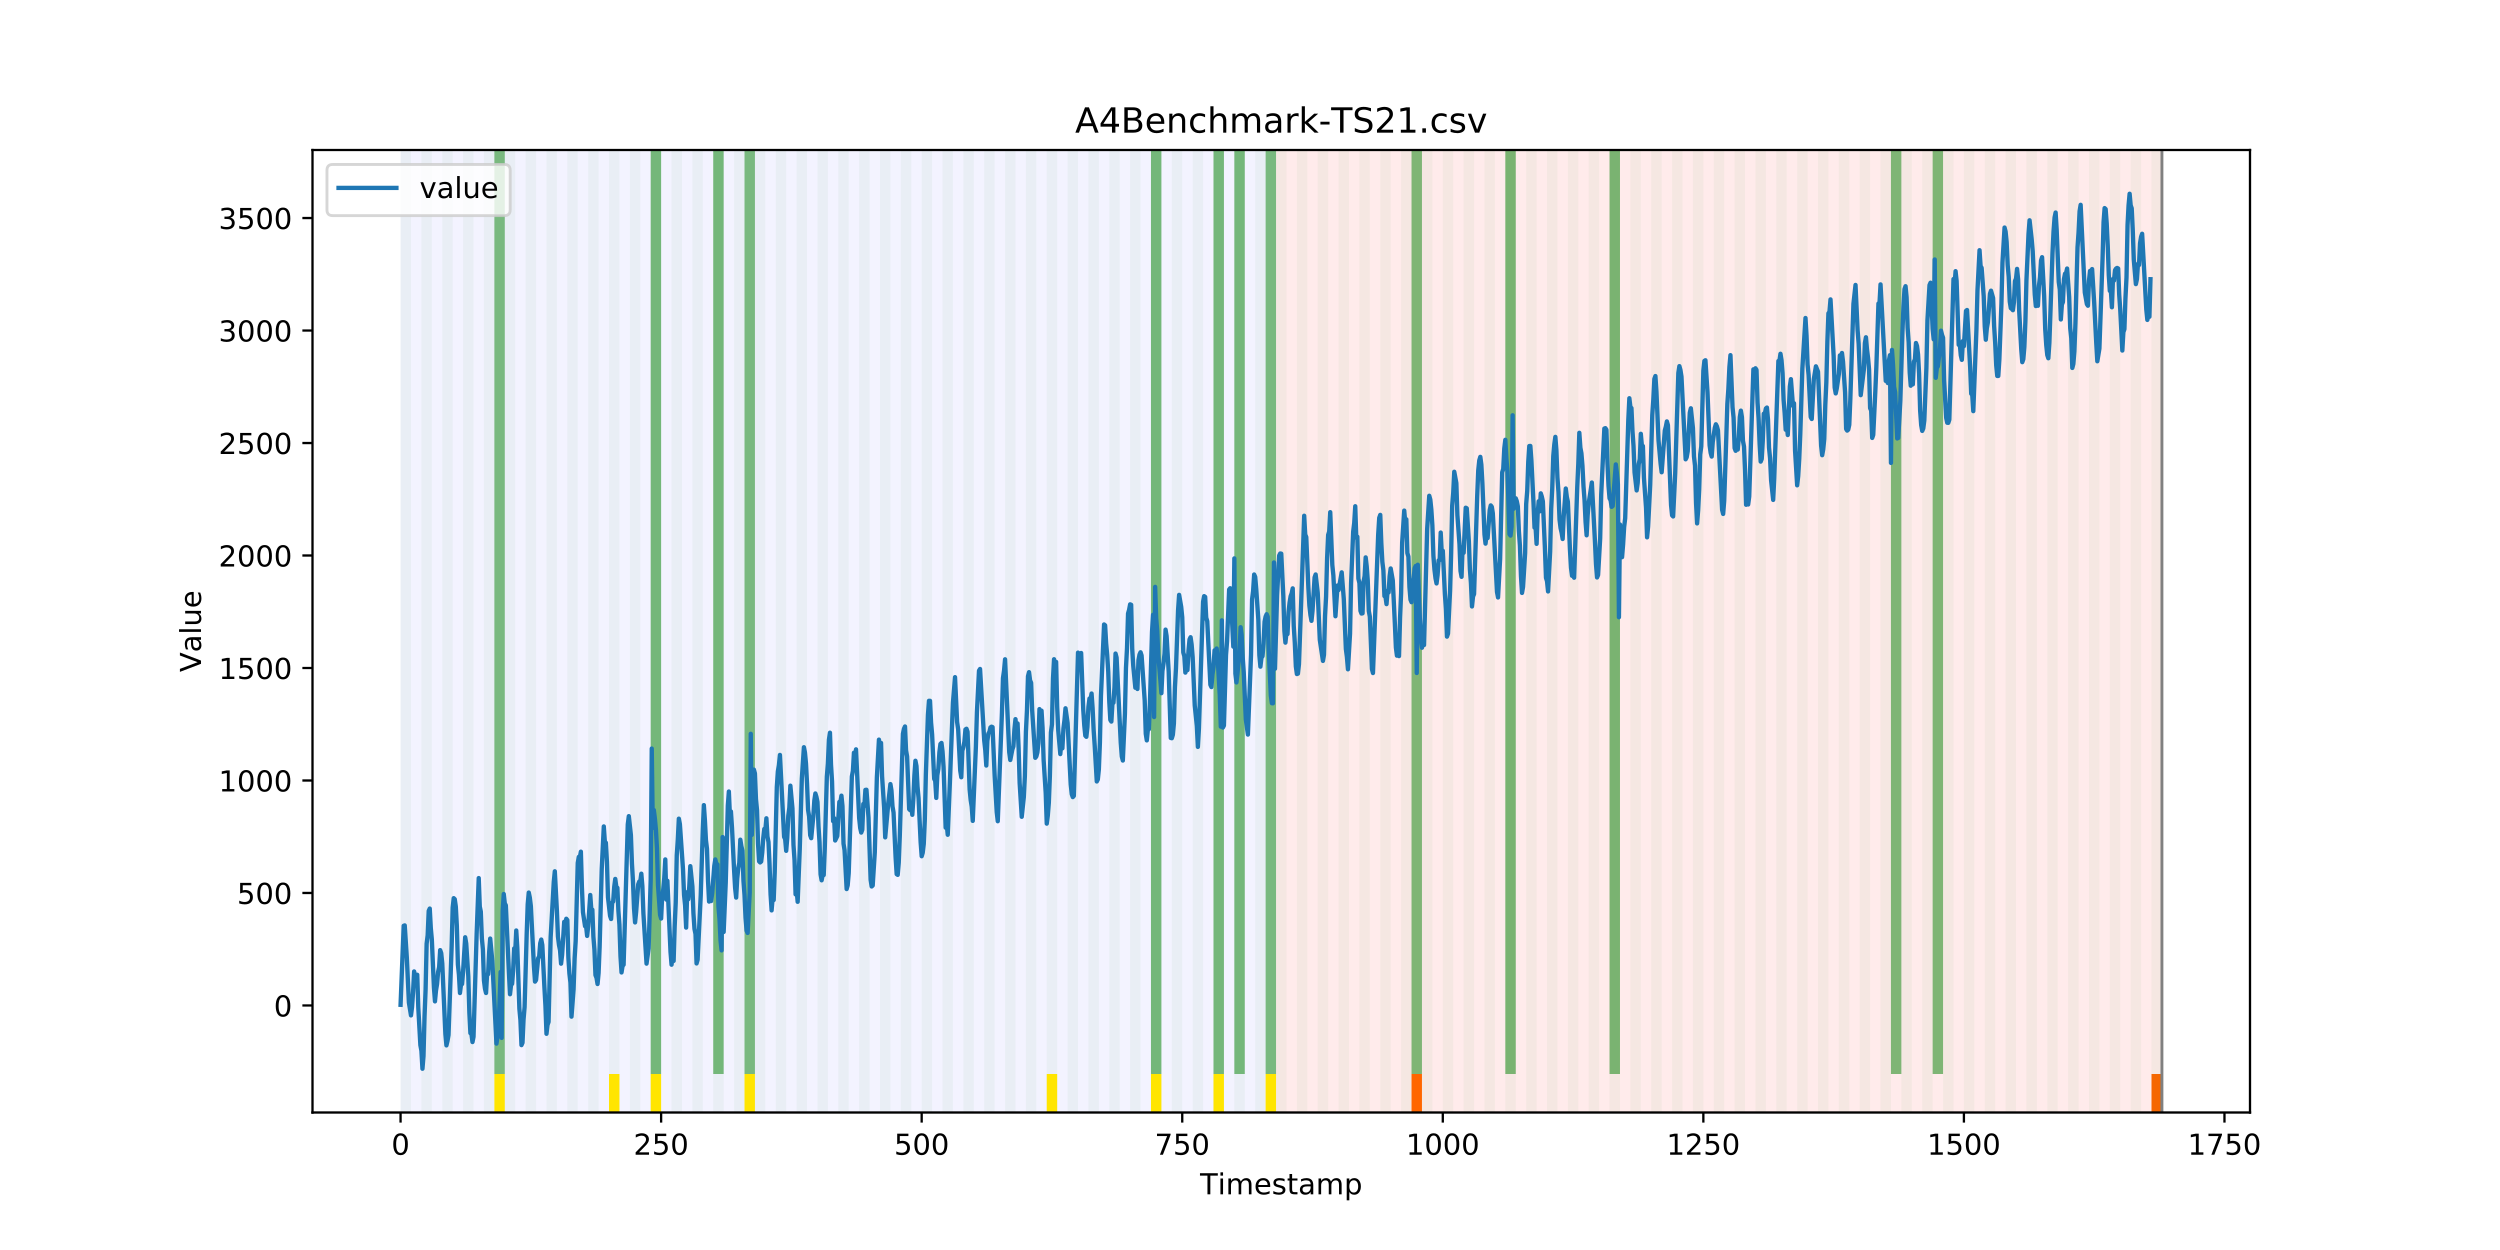 <?xml version="1.0" encoding="utf-8" standalone="no"?>
<!DOCTYPE svg PUBLIC "-//W3C//DTD SVG 1.1//EN"
  "http://www.w3.org/Graphics/SVG/1.1/DTD/svg11.dtd">
<!-- Created with matplotlib (https://matplotlib.org/) -->
<svg height="432pt" version="1.1" viewBox="0 0 864 432" width="864pt" xmlns="http://www.w3.org/2000/svg" xmlns:xlink="http://www.w3.org/1999/xlink">
 <defs>
  <style type="text/css">
*{stroke-linecap:butt;stroke-linejoin:round;}
  </style>
 </defs>
 <g id="figure_1">
  <g id="patch_1">
   <path d="M 0 432 
L 864 432 
L 864 0 
L 0 0 
z
" style="fill:#ffffff;"/>
  </g>
  <g id="axes_1">
   <g id="patch_2">
    <path d="M 108 384.48 
L 777.6 384.48 
L 777.6 51.84 
L 108 51.84 
z
" style="fill:#ffffff;"/>
   </g>
   <g id="patch_3">
    <path clip-path="url(#p595aff09f1)" d="M 138.436 384.48 
L 138.436 51.84 
L 440.999 51.84 
L 440.999 384.48 
z
" style="fill:#0000ff;opacity:0.05;"/>
   </g>
   <g id="patch_4">
    <path clip-path="url(#p595aff09f1)" d="M 440.999 384.48 
L 440.999 51.84 
L 747.164 51.84 
L 747.164 384.48 
z
" style="fill:#ff0000;opacity:0.08;"/>
   </g>
   <g id="patch_5">
    <path clip-path="url(#p595aff09f1)" d="M 138.436 384.48 
L 138.436 51.84 
L 142.038 51.84 
L 142.038 384.48 
z
" style="fill:#008000;opacity:0.04;"/>
   </g>
   <g id="patch_6">
    <path clip-path="url(#p595aff09f1)" d="M 145.64 384.48 
L 145.64 51.84 
L 149.242 51.84 
L 149.242 384.48 
z
" style="fill:#008000;opacity:0.04;"/>
   </g>
   <g id="patch_7">
    <path clip-path="url(#p595aff09f1)" d="M 152.844 384.48 
L 152.844 51.84 
L 156.446 51.84 
L 156.446 384.48 
z
" style="fill:#008000;opacity:0.04;"/>
   </g>
   <g id="patch_8">
    <path clip-path="url(#p595aff09f1)" d="M 160.048 384.48 
L 160.048 51.84 
L 163.65 51.84 
L 163.65 384.48 
z
" style="fill:#008000;opacity:0.04;"/>
   </g>
   <g id="patch_9">
    <path clip-path="url(#p595aff09f1)" d="M 167.252 384.48 
L 167.252 51.84 
L 170.854 51.84 
L 170.854 384.48 
z
" style="fill:#008000;opacity:0.04;"/>
   </g>
   <g id="patch_10">
    <path clip-path="url(#p595aff09f1)" d="M 170.854 371.174 
L 170.854 51.84 
L 174.456 51.84 
L 174.456 371.174 
z
" style="fill:#008000;opacity:0.5;"/>
   </g>
   <g id="patch_11">
    <path clip-path="url(#p595aff09f1)" d="M 170.854 384.48 
L 170.854 371.174 
L 174.456 371.174 
L 174.456 384.48 
z
" style="fill:#ffe500;"/>
   </g>
   <g id="patch_12">
    <path clip-path="url(#p595aff09f1)" d="M 174.456 384.48 
L 174.456 51.84 
L 178.058 51.84 
L 178.058 384.48 
z
" style="fill:#008000;opacity:0.04;"/>
   </g>
   <g id="patch_13">
    <path clip-path="url(#p595aff09f1)" d="M 181.66 384.48 
L 181.66 51.84 
L 185.262 51.84 
L 185.262 384.48 
z
" style="fill:#008000;opacity:0.04;"/>
   </g>
   <g id="patch_14">
    <path clip-path="url(#p595aff09f1)" d="M 487.824 384.48 
L 487.824 371.174 
L 491.426 371.174 
L 491.426 384.48 
z
" style="fill:#ff6600;"/>
   </g>
   <g id="patch_15">
    <path clip-path="url(#p595aff09f1)" d="M 188.863 384.48 
L 188.863 51.84 
L 192.465 51.84 
L 192.465 384.48 
z
" style="fill:#008000;opacity:0.04;"/>
   </g>
   <g id="patch_16">
    <path clip-path="url(#p595aff09f1)" d="M 196.067 384.48 
L 196.067 51.84 
L 199.669 51.84 
L 199.669 384.48 
z
" style="fill:#008000;opacity:0.04;"/>
   </g>
   <g id="patch_17">
    <path clip-path="url(#p595aff09f1)" d="M 203.271 384.48 
L 203.271 51.84 
L 206.873 51.84 
L 206.873 384.48 
z
" style="fill:#008000;opacity:0.04;"/>
   </g>
   <g id="patch_18">
    <path clip-path="url(#p595aff09f1)" d="M 210.475 384.48 
L 210.475 51.84 
L 214.077 51.84 
L 214.077 384.48 
z
" style="fill:#008000;opacity:0.04;"/>
   </g>
   <g id="patch_19">
    <path clip-path="url(#p595aff09f1)" d="M 210.475 384.48 
L 210.475 371.174 
L 214.077 371.174 
L 214.077 384.48 
z
" style="fill:#ffe500;"/>
   </g>
   <g id="patch_20">
    <path clip-path="url(#p595aff09f1)" d="M 217.679 384.48 
L 217.679 51.84 
L 221.281 51.84 
L 221.281 384.48 
z
" style="fill:#008000;opacity:0.04;"/>
   </g>
   <g id="patch_21">
    <path clip-path="url(#p595aff09f1)" d="M 224.883 384.48 
L 224.883 51.84 
L 228.485 51.84 
L 228.485 384.48 
z
" style="fill:#008000;opacity:0.04;"/>
   </g>
   <g id="patch_22">
    <path clip-path="url(#p595aff09f1)" d="M 224.883 371.174 
L 224.883 51.84 
L 228.485 51.84 
L 228.485 371.174 
z
" style="fill:#008000;opacity:0.5;"/>
   </g>
   <g id="patch_23">
    <path clip-path="url(#p595aff09f1)" d="M 224.883 384.48 
L 224.883 371.174 
L 228.485 371.174 
L 228.485 384.48 
z
" style="fill:#ffe500;"/>
   </g>
   <g id="patch_24">
    <path clip-path="url(#p595aff09f1)" d="M 232.087 384.48 
L 232.087 51.84 
L 235.689 51.84 
L 235.689 384.48 
z
" style="fill:#008000;opacity:0.04;"/>
   </g>
   <g id="patch_25">
    <path clip-path="url(#p595aff09f1)" d="M 239.291 384.48 
L 239.291 51.84 
L 242.893 51.84 
L 242.893 384.48 
z
" style="fill:#008000;opacity:0.04;"/>
   </g>
   <g id="patch_26">
    <path clip-path="url(#p595aff09f1)" d="M 246.494 384.48 
L 246.494 51.84 
L 250.096 51.84 
L 250.096 384.48 
z
" style="fill:#008000;opacity:0.04;"/>
   </g>
   <g id="patch_27">
    <path clip-path="url(#p595aff09f1)" d="M 246.494 371.174 
L 246.494 51.84 
L 250.096 51.84 
L 250.096 371.174 
z
" style="fill:#008000;opacity:0.5;"/>
   </g>
   <g id="patch_28">
    <path clip-path="url(#p595aff09f1)" d="M 253.698 384.48 
L 253.698 51.84 
L 257.3 51.84 
L 257.3 384.48 
z
" style="fill:#008000;opacity:0.04;"/>
   </g>
   <g id="patch_29">
    <path clip-path="url(#p595aff09f1)" d="M 257.3 371.174 
L 257.3 51.84 
L 260.902 51.84 
L 260.902 371.174 
z
" style="fill:#008000;opacity:0.5;"/>
   </g>
   <g id="patch_30">
    <path clip-path="url(#p595aff09f1)" d="M 257.3 384.48 
L 257.3 371.174 
L 260.902 371.174 
L 260.902 384.48 
z
" style="fill:#ffe500;"/>
   </g>
   <g id="patch_31">
    <path clip-path="url(#p595aff09f1)" d="M 260.902 384.48 
L 260.902 51.84 
L 264.504 51.84 
L 264.504 384.48 
z
" style="fill:#008000;opacity:0.04;"/>
   </g>
   <g id="patch_32">
    <path clip-path="url(#p595aff09f1)" d="M 268.106 384.48 
L 268.106 51.84 
L 271.708 51.84 
L 271.708 384.48 
z
" style="fill:#008000;opacity:0.04;"/>
   </g>
   <g id="patch_33">
    <path clip-path="url(#p595aff09f1)" d="M 275.31 384.48 
L 275.31 51.84 
L 278.912 51.84 
L 278.912 384.48 
z
" style="fill:#008000;opacity:0.04;"/>
   </g>
   <g id="patch_34">
    <path clip-path="url(#p595aff09f1)" d="M 282.514 384.48 
L 282.514 51.84 
L 286.116 51.84 
L 286.116 384.48 
z
" style="fill:#008000;opacity:0.04;"/>
   </g>
   <g id="patch_35">
    <path clip-path="url(#p595aff09f1)" d="M 289.718 384.48 
L 289.718 51.84 
L 293.32 51.84 
L 293.32 384.48 
z
" style="fill:#008000;opacity:0.04;"/>
   </g>
   <g id="patch_36">
    <path clip-path="url(#p595aff09f1)" d="M 296.922 384.48 
L 296.922 51.84 
L 300.524 51.84 
L 300.524 384.48 
z
" style="fill:#008000;opacity:0.04;"/>
   </g>
   <g id="patch_37">
    <path clip-path="url(#p595aff09f1)" d="M 304.125 384.48 
L 304.125 51.84 
L 307.727 51.84 
L 307.727 384.48 
z
" style="fill:#008000;opacity:0.04;"/>
   </g>
   <g id="patch_38">
    <path clip-path="url(#p595aff09f1)" d="M 311.329 384.48 
L 311.329 51.84 
L 314.931 51.84 
L 314.931 384.48 
z
" style="fill:#008000;opacity:0.04;"/>
   </g>
   <g id="patch_39">
    <path clip-path="url(#p595aff09f1)" d="M 318.533 384.48 
L 318.533 51.84 
L 322.135 51.84 
L 322.135 384.48 
z
" style="fill:#008000;opacity:0.04;"/>
   </g>
   <g id="patch_40">
    <path clip-path="url(#p595aff09f1)" d="M 325.737 384.48 
L 325.737 51.84 
L 329.339 51.84 
L 329.339 384.48 
z
" style="fill:#008000;opacity:0.04;"/>
   </g>
   <g id="patch_41">
    <path clip-path="url(#p595aff09f1)" d="M 332.941 384.48 
L 332.941 51.84 
L 336.543 51.84 
L 336.543 384.48 
z
" style="fill:#008000;opacity:0.04;"/>
   </g>
   <g id="patch_42">
    <path clip-path="url(#p595aff09f1)" d="M 340.145 384.48 
L 340.145 51.84 
L 343.747 51.84 
L 343.747 384.48 
z
" style="fill:#008000;opacity:0.04;"/>
   </g>
   <g id="patch_43">
    <path clip-path="url(#p595aff09f1)" d="M 347.349 384.48 
L 347.349 51.84 
L 350.951 51.84 
L 350.951 384.48 
z
" style="fill:#008000;opacity:0.04;"/>
   </g>
   <g id="patch_44">
    <path clip-path="url(#p595aff09f1)" d="M 354.553 384.48 
L 354.553 51.84 
L 358.154 51.84 
L 358.154 384.48 
z
" style="fill:#008000;opacity:0.04;"/>
   </g>
   <g id="patch_45">
    <path clip-path="url(#p595aff09f1)" d="M 361.756 384.48 
L 361.756 51.84 
L 365.358 51.84 
L 365.358 384.48 
z
" style="fill:#008000;opacity:0.04;"/>
   </g>
   <g id="patch_46">
    <path clip-path="url(#p595aff09f1)" d="M 361.756 384.48 
L 361.756 371.174 
L 365.358 371.174 
L 365.358 384.48 
z
" style="fill:#ffe500;"/>
   </g>
   <g id="patch_47">
    <path clip-path="url(#p595aff09f1)" d="M 368.96 384.48 
L 368.96 51.84 
L 372.562 51.84 
L 372.562 384.48 
z
" style="fill:#008000;opacity:0.04;"/>
   </g>
   <g id="patch_48">
    <path clip-path="url(#p595aff09f1)" d="M 376.164 384.48 
L 376.164 51.84 
L 379.766 51.84 
L 379.766 384.48 
z
" style="fill:#008000;opacity:0.04;"/>
   </g>
   <g id="patch_49">
    <path clip-path="url(#p595aff09f1)" d="M 383.368 384.48 
L 383.368 51.84 
L 386.97 51.84 
L 386.97 384.48 
z
" style="fill:#008000;opacity:0.04;"/>
   </g>
   <g id="patch_50">
    <path clip-path="url(#p595aff09f1)" d="M 390.572 384.48 
L 390.572 51.84 
L 394.174 51.84 
L 394.174 384.48 
z
" style="fill:#008000;opacity:0.04;"/>
   </g>
   <g id="patch_51">
    <path clip-path="url(#p595aff09f1)" d="M 397.776 384.48 
L 397.776 51.84 
L 401.378 51.84 
L 401.378 384.48 
z
" style="fill:#008000;opacity:0.04;"/>
   </g>
   <g id="patch_52">
    <path clip-path="url(#p595aff09f1)" d="M 397.776 371.174 
L 397.776 51.84 
L 401.378 51.84 
L 401.378 371.174 
z
" style="fill:#008000;opacity:0.5;"/>
   </g>
   <g id="patch_53">
    <path clip-path="url(#p595aff09f1)" d="M 397.776 384.48 
L 397.776 371.174 
L 401.378 371.174 
L 401.378 384.48 
z
" style="fill:#ffe500;"/>
   </g>
   <g id="patch_54">
    <path clip-path="url(#p595aff09f1)" d="M 404.98 384.48 
L 404.98 51.84 
L 408.582 51.84 
L 408.582 384.48 
z
" style="fill:#008000;opacity:0.04;"/>
   </g>
   <g id="patch_55">
    <path clip-path="url(#p595aff09f1)" d="M 412.184 384.48 
L 412.184 51.84 
L 415.785 51.84 
L 415.785 384.48 
z
" style="fill:#008000;opacity:0.04;"/>
   </g>
   <g id="patch_56">
    <path clip-path="url(#p595aff09f1)" d="M 419.387 384.48 
L 419.387 51.84 
L 422.989 51.84 
L 422.989 384.48 
z
" style="fill:#008000;opacity:0.04;"/>
   </g>
   <g id="patch_57">
    <path clip-path="url(#p595aff09f1)" d="M 419.387 371.174 
L 419.387 51.84 
L 422.989 51.84 
L 422.989 371.174 
z
" style="fill:#008000;opacity:0.5;"/>
   </g>
   <g id="patch_58">
    <path clip-path="url(#p595aff09f1)" d="M 419.387 384.48 
L 419.387 371.174 
L 422.989 371.174 
L 422.989 384.48 
z
" style="fill:#ffe500;"/>
   </g>
   <g id="patch_59">
    <path clip-path="url(#p595aff09f1)" d="M 426.591 384.48 
L 426.591 51.84 
L 430.193 51.84 
L 430.193 384.48 
z
" style="fill:#008000;opacity:0.04;"/>
   </g>
   <g id="patch_60">
    <path clip-path="url(#p595aff09f1)" d="M 426.591 371.174 
L 426.591 51.84 
L 430.193 51.84 
L 430.193 371.174 
z
" style="fill:#008000;opacity:0.5;"/>
   </g>
   <g id="patch_61">
    <path clip-path="url(#p595aff09f1)" d="M 433.795 384.48 
L 433.795 51.84 
L 437.397 51.84 
L 437.397 384.48 
z
" style="fill:#008000;opacity:0.04;"/>
   </g>
   <g id="patch_62">
    <path clip-path="url(#p595aff09f1)" d="M 437.397 371.174 
L 437.397 51.84 
L 440.999 51.84 
L 440.999 371.174 
z
" style="fill:#008000;opacity:0.5;"/>
   </g>
   <g id="patch_63">
    <path clip-path="url(#p595aff09f1)" d="M 437.397 384.48 
L 437.397 371.174 
L 440.999 371.174 
L 440.999 384.48 
z
" style="fill:#ffe500;"/>
   </g>
   <g id="patch_64">
    <path clip-path="url(#p595aff09f1)" d="M 440.999 384.48 
L 440.999 51.84 
L 444.601 51.84 
L 444.601 384.48 
z
" style="fill:#008000;opacity:0.04;"/>
   </g>
   <g id="patch_65">
    <path clip-path="url(#p595aff09f1)" d="M 743.562 384.48 
L 743.562 371.174 
L 747.164 371.174 
L 747.164 384.48 
z
" style="fill:#ff6600;"/>
   </g>
   <g id="patch_66">
    <path clip-path="url(#p595aff09f1)" d="M 448.203 384.48 
L 448.203 51.84 
L 451.805 51.84 
L 451.805 384.48 
z
" style="fill:#008000;opacity:0.04;"/>
   </g>
   <g id="patch_67">
    <path clip-path="url(#p595aff09f1)" d="M 455.407 384.48 
L 455.407 51.84 
L 459.009 51.84 
L 459.009 384.48 
z
" style="fill:#008000;opacity:0.04;"/>
   </g>
   <g id="patch_68">
    <path clip-path="url(#p595aff09f1)" d="M 462.611 384.48 
L 462.611 51.84 
L 466.213 51.84 
L 466.213 384.48 
z
" style="fill:#008000;opacity:0.04;"/>
   </g>
   <g id="patch_69">
    <path clip-path="url(#p595aff09f1)" d="M 469.815 384.48 
L 469.815 51.84 
L 473.416 51.84 
L 473.416 384.48 
z
" style="fill:#008000;opacity:0.04;"/>
   </g>
   <g id="patch_70">
    <path clip-path="url(#p595aff09f1)" d="M 477.018 384.48 
L 477.018 51.84 
L 480.62 51.84 
L 480.62 384.48 
z
" style="fill:#008000;opacity:0.04;"/>
   </g>
   <g id="patch_71">
    <path clip-path="url(#p595aff09f1)" d="M 484.222 384.48 
L 484.222 51.84 
L 487.824 51.84 
L 487.824 384.48 
z
" style="fill:#008000;opacity:0.04;"/>
   </g>
   <g id="patch_72">
    <path clip-path="url(#p595aff09f1)" d="M 487.824 371.174 
L 487.824 51.84 
L 491.426 51.84 
L 491.426 371.174 
z
" style="fill:#008000;opacity:0.5;"/>
   </g>
   <g id="patch_73">
    <path clip-path="url(#p595aff09f1)" d="M 491.426 384.48 
L 491.426 51.84 
L 495.028 51.84 
L 495.028 384.48 
z
" style="fill:#008000;opacity:0.04;"/>
   </g>
   <g id="patch_74">
    <path clip-path="url(#p595aff09f1)" d="M 498.63 384.48 
L 498.63 51.84 
L 502.232 51.84 
L 502.232 384.48 
z
" style="fill:#008000;opacity:0.04;"/>
   </g>
   <g id="patch_75">
    <path clip-path="url(#p595aff09f1)" d="M 505.834 384.48 
L 505.834 51.84 
L 509.436 51.84 
L 509.436 384.48 
z
" style="fill:#008000;opacity:0.04;"/>
   </g>
   <g id="patch_76">
    <path clip-path="url(#p595aff09f1)" d="M 513.038 384.48 
L 513.038 51.84 
L 516.64 51.84 
L 516.64 384.48 
z
" style="fill:#008000;opacity:0.04;"/>
   </g>
   <g id="patch_77">
    <path clip-path="url(#p595aff09f1)" d="M 520.242 384.48 
L 520.242 51.84 
L 523.844 51.84 
L 523.844 384.48 
z
" style="fill:#008000;opacity:0.04;"/>
   </g>
   <g id="patch_78">
    <path clip-path="url(#p595aff09f1)" d="M 520.242 371.174 
L 520.242 51.84 
L 523.844 51.84 
L 523.844 371.174 
z
" style="fill:#008000;opacity:0.5;"/>
   </g>
   <g id="patch_79">
    <path clip-path="url(#p595aff09f1)" d="M 527.446 384.48 
L 527.446 51.84 
L 531.047 51.84 
L 531.047 384.48 
z
" style="fill:#008000;opacity:0.04;"/>
   </g>
   <g id="patch_80">
    <path clip-path="url(#p595aff09f1)" d="M 534.649 384.48 
L 534.649 51.84 
L 538.251 51.84 
L 538.251 384.48 
z
" style="fill:#008000;opacity:0.04;"/>
   </g>
   <g id="patch_81">
    <path clip-path="url(#p595aff09f1)" d="M 541.853 384.48 
L 541.853 51.84 
L 545.455 51.84 
L 545.455 384.48 
z
" style="fill:#008000;opacity:0.04;"/>
   </g>
   <g id="patch_82">
    <path clip-path="url(#p595aff09f1)" d="M 549.057 384.48 
L 549.057 51.84 
L 552.659 51.84 
L 552.659 384.48 
z
" style="fill:#008000;opacity:0.04;"/>
   </g>
   <g id="patch_83">
    <path clip-path="url(#p595aff09f1)" d="M 556.261 384.48 
L 556.261 51.84 
L 559.863 51.84 
L 559.863 384.48 
z
" style="fill:#008000;opacity:0.04;"/>
   </g>
   <g id="patch_84">
    <path clip-path="url(#p595aff09f1)" d="M 556.261 371.174 
L 556.261 51.84 
L 559.863 51.84 
L 559.863 371.174 
z
" style="fill:#008000;opacity:0.5;"/>
   </g>
   <g id="patch_85">
    <path clip-path="url(#p595aff09f1)" d="M 563.465 384.48 
L 563.465 51.84 
L 567.067 51.84 
L 567.067 384.48 
z
" style="fill:#008000;opacity:0.04;"/>
   </g>
   <g id="patch_86">
    <path clip-path="url(#p595aff09f1)" d="M 570.669 384.48 
L 570.669 51.84 
L 574.271 51.84 
L 574.271 384.48 
z
" style="fill:#008000;opacity:0.04;"/>
   </g>
   <g id="patch_87">
    <path clip-path="url(#p595aff09f1)" d="M 577.873 384.48 
L 577.873 51.84 
L 581.475 51.84 
L 581.475 384.48 
z
" style="fill:#008000;opacity:0.04;"/>
   </g>
   <g id="patch_88">
    <path clip-path="url(#p595aff09f1)" d="M 585.076 384.48 
L 585.076 51.84 
L 588.678 51.84 
L 588.678 384.48 
z
" style="fill:#008000;opacity:0.04;"/>
   </g>
   <g id="patch_89">
    <path clip-path="url(#p595aff09f1)" d="M 592.28 384.48 
L 592.28 51.84 
L 595.882 51.84 
L 595.882 384.48 
z
" style="fill:#008000;opacity:0.04;"/>
   </g>
   <g id="patch_90">
    <path clip-path="url(#p595aff09f1)" d="M 599.484 384.48 
L 599.484 51.84 
L 603.086 51.84 
L 603.086 384.48 
z
" style="fill:#008000;opacity:0.04;"/>
   </g>
   <g id="patch_91">
    <path clip-path="url(#p595aff09f1)" d="M 606.688 384.48 
L 606.688 51.84 
L 610.29 51.84 
L 610.29 384.48 
z
" style="fill:#008000;opacity:0.04;"/>
   </g>
   <g id="patch_92">
    <path clip-path="url(#p595aff09f1)" d="M 613.892 384.48 
L 613.892 51.84 
L 617.494 51.84 
L 617.494 384.48 
z
" style="fill:#008000;opacity:0.04;"/>
   </g>
   <g id="patch_93">
    <path clip-path="url(#p595aff09f1)" d="M 621.096 384.48 
L 621.096 51.84 
L 624.698 51.84 
L 624.698 384.48 
z
" style="fill:#008000;opacity:0.04;"/>
   </g>
   <g id="patch_94">
    <path clip-path="url(#p595aff09f1)" d="M 628.3 384.48 
L 628.3 51.84 
L 631.902 51.84 
L 631.902 384.48 
z
" style="fill:#008000;opacity:0.04;"/>
   </g>
   <g id="patch_95">
    <path clip-path="url(#p595aff09f1)" d="M 635.504 384.48 
L 635.504 51.84 
L 639.106 51.84 
L 639.106 384.48 
z
" style="fill:#008000;opacity:0.04;"/>
   </g>
   <g id="patch_96">
    <path clip-path="url(#p595aff09f1)" d="M 642.707 384.48 
L 642.707 51.84 
L 646.309 51.84 
L 646.309 384.48 
z
" style="fill:#008000;opacity:0.04;"/>
   </g>
   <g id="patch_97">
    <path clip-path="url(#p595aff09f1)" d="M 649.911 384.48 
L 649.911 51.84 
L 653.513 51.84 
L 653.513 384.48 
z
" style="fill:#008000;opacity:0.04;"/>
   </g>
   <g id="patch_98">
    <path clip-path="url(#p595aff09f1)" d="M 653.513 371.174 
L 653.513 51.84 
L 657.115 51.84 
L 657.115 371.174 
z
" style="fill:#008000;opacity:0.5;"/>
   </g>
   <g id="patch_99">
    <path clip-path="url(#p595aff09f1)" d="M 657.115 384.48 
L 657.115 51.84 
L 660.717 51.84 
L 660.717 384.48 
z
" style="fill:#008000;opacity:0.04;"/>
   </g>
   <g id="patch_100">
    <path clip-path="url(#p595aff09f1)" d="M 664.319 384.48 
L 664.319 51.84 
L 667.921 51.84 
L 667.921 384.48 
z
" style="fill:#008000;opacity:0.04;"/>
   </g>
   <g id="patch_101">
    <path clip-path="url(#p595aff09f1)" d="M 667.921 371.174 
L 667.921 51.84 
L 671.523 51.84 
L 671.523 371.174 
z
" style="fill:#008000;opacity:0.5;"/>
   </g>
   <g id="patch_102">
    <path clip-path="url(#p595aff09f1)" d="M 671.523 384.48 
L 671.523 51.84 
L 675.125 51.84 
L 675.125 384.48 
z
" style="fill:#008000;opacity:0.04;"/>
   </g>
   <g id="patch_103">
    <path clip-path="url(#p595aff09f1)" d="M 678.727 384.48 
L 678.727 51.84 
L 682.329 51.84 
L 682.329 384.48 
z
" style="fill:#008000;opacity:0.04;"/>
   </g>
   <g id="patch_104">
    <path clip-path="url(#p595aff09f1)" d="M 685.931 384.48 
L 685.931 51.84 
L 689.533 51.84 
L 689.533 384.48 
z
" style="fill:#008000;opacity:0.04;"/>
   </g>
   <g id="patch_105">
    <path clip-path="url(#p595aff09f1)" d="M 693.135 384.48 
L 693.135 51.84 
L 696.737 51.84 
L 696.737 384.48 
z
" style="fill:#008000;opacity:0.04;"/>
   </g>
   <g id="patch_106">
    <path clip-path="url(#p595aff09f1)" d="M 700.338 384.48 
L 700.338 51.84 
L 703.94 51.84 
L 703.94 384.48 
z
" style="fill:#008000;opacity:0.04;"/>
   </g>
   <g id="patch_107">
    <path clip-path="url(#p595aff09f1)" d="M 707.542 384.48 
L 707.542 51.84 
L 711.144 51.84 
L 711.144 384.48 
z
" style="fill:#008000;opacity:0.04;"/>
   </g>
   <g id="patch_108">
    <path clip-path="url(#p595aff09f1)" d="M 714.746 384.48 
L 714.746 51.84 
L 718.348 51.84 
L 718.348 384.48 
z
" style="fill:#008000;opacity:0.04;"/>
   </g>
   <g id="patch_109">
    <path clip-path="url(#p595aff09f1)" d="M 721.95 384.48 
L 721.95 51.84 
L 725.552 51.84 
L 725.552 384.48 
z
" style="fill:#008000;opacity:0.04;"/>
   </g>
   <g id="patch_110">
    <path clip-path="url(#p595aff09f1)" d="M 729.154 384.48 
L 729.154 51.84 
L 732.756 51.84 
L 732.756 384.48 
z
" style="fill:#008000;opacity:0.04;"/>
   </g>
   <g id="patch_111">
    <path clip-path="url(#p595aff09f1)" d="M 736.358 384.48 
L 736.358 51.84 
L 739.96 51.84 
L 739.96 384.48 
z
" style="fill:#008000;opacity:0.04;"/>
   </g>
   <g id="patch_112">
    <path clip-path="url(#p595aff09f1)" d="M 743.562 384.48 
L 743.562 51.84 
L 747.164 51.84 
L 747.164 384.48 
z
" style="fill:#008000;opacity:0.04;"/>
   </g>
   <g id="matplotlib.axis_1">
    <g id="xtick_1">
     <g id="line2d_1">
      <defs>
       <path d="M 0 0 
L 0 3.5 
" id="m2c902dc995" style="stroke:#000000;stroke-width:0.8;"/>
      </defs>
      <g>
       <use style="stroke:#000000;stroke-width:0.8;" x="138.436" xlink:href="#m2c902dc995" y="384.48"/>
      </g>
     </g>
     <g id="text_1">
      <!-- 0 -->
      <defs>
       <path d="M 31.781 66.406 
Q 24.172 66.406 20.328 58.906 
Q 16.5 51.422 16.5 36.375 
Q 16.5 21.391 20.328 13.891 
Q 24.172 6.391 31.781 6.391 
Q 39.453 6.391 43.281 13.891 
Q 47.125 21.391 47.125 36.375 
Q 47.125 51.422 43.281 58.906 
Q 39.453 66.406 31.781 66.406 
z
M 31.781 74.219 
Q 44.047 74.219 50.516 64.516 
Q 56.984 54.828 56.984 36.375 
Q 56.984 17.969 50.516 8.266 
Q 44.047 -1.422 31.781 -1.422 
Q 19.531 -1.422 13.062 8.266 
Q 6.594 17.969 6.594 36.375 
Q 6.594 54.828 13.062 64.516 
Q 19.531 74.219 31.781 74.219 
z
" id="DejaVuSans-48"/>
      </defs>
      <g transform="translate(135.255 399.078)scale(0.1 -0.1)">
       <use xlink:href="#DejaVuSans-48"/>
      </g>
     </g>
    </g>
    <g id="xtick_2">
     <g id="line2d_2">
      <g>
       <use style="stroke:#000000;stroke-width:0.8;" x="228.485" xlink:href="#m2c902dc995" y="384.48"/>
      </g>
     </g>
     <g id="text_2">
      <!-- 250 -->
      <defs>
       <path d="M 19.188 8.297 
L 53.609 8.297 
L 53.609 0 
L 7.328 0 
L 7.328 8.297 
Q 12.938 14.109 22.625 23.891 
Q 32.328 33.688 34.812 36.531 
Q 39.547 41.844 41.422 45.531 
Q 43.312 49.219 43.312 52.781 
Q 43.312 58.594 39.234 62.25 
Q 35.156 65.922 28.609 65.922 
Q 23.969 65.922 18.812 64.312 
Q 13.672 62.703 7.812 59.422 
L 7.812 69.391 
Q 13.766 71.781 18.938 73 
Q 24.125 74.219 28.422 74.219 
Q 39.75 74.219 46.484 68.547 
Q 53.219 62.891 53.219 53.422 
Q 53.219 48.922 51.531 44.891 
Q 49.859 40.875 45.406 35.406 
Q 44.188 33.984 37.641 27.219 
Q 31.109 20.453 19.188 8.297 
z
" id="DejaVuSans-50"/>
       <path d="M 10.797 72.906 
L 49.516 72.906 
L 49.516 64.594 
L 19.828 64.594 
L 19.828 46.734 
Q 21.969 47.469 24.109 47.828 
Q 26.266 48.188 28.422 48.188 
Q 40.625 48.188 47.75 41.5 
Q 54.891 34.812 54.891 23.391 
Q 54.891 11.625 47.562 5.094 
Q 40.234 -1.422 26.906 -1.422 
Q 22.312 -1.422 17.547 -0.641 
Q 12.797 0.141 7.719 1.703 
L 7.719 11.625 
Q 12.109 9.234 16.797 8.062 
Q 21.484 6.891 26.703 6.891 
Q 35.156 6.891 40.078 11.328 
Q 45.016 15.766 45.016 23.391 
Q 45.016 31 40.078 35.438 
Q 35.156 39.891 26.703 39.891 
Q 22.75 39.891 18.812 39.016 
Q 14.891 38.141 10.797 36.281 
z
" id="DejaVuSans-53"/>
      </defs>
      <g transform="translate(218.941 399.078)scale(0.1 -0.1)">
       <use xlink:href="#DejaVuSans-50"/>
       <use x="63.623" xlink:href="#DejaVuSans-53"/>
       <use x="127.246" xlink:href="#DejaVuSans-48"/>
      </g>
     </g>
    </g>
    <g id="xtick_3">
     <g id="line2d_3">
      <g>
       <use style="stroke:#000000;stroke-width:0.8;" x="318.533" xlink:href="#m2c902dc995" y="384.48"/>
      </g>
     </g>
     <g id="text_3">
      <!-- 500 -->
      <g transform="translate(308.989 399.078)scale(0.1 -0.1)">
       <use xlink:href="#DejaVuSans-53"/>
       <use x="63.623" xlink:href="#DejaVuSans-48"/>
       <use x="127.246" xlink:href="#DejaVuSans-48"/>
      </g>
     </g>
    </g>
    <g id="xtick_4">
     <g id="line2d_4">
      <g>
       <use style="stroke:#000000;stroke-width:0.8;" x="408.582" xlink:href="#m2c902dc995" y="384.48"/>
      </g>
     </g>
     <g id="text_4">
      <!-- 750 -->
      <defs>
       <path d="M 8.203 72.906 
L 55.078 72.906 
L 55.078 68.703 
L 28.609 0 
L 18.312 0 
L 43.219 64.594 
L 8.203 64.594 
z
" id="DejaVuSans-55"/>
      </defs>
      <g transform="translate(399.038 399.078)scale(0.1 -0.1)">
       <use xlink:href="#DejaVuSans-55"/>
       <use x="63.623" xlink:href="#DejaVuSans-53"/>
       <use x="127.246" xlink:href="#DejaVuSans-48"/>
      </g>
     </g>
    </g>
    <g id="xtick_5">
     <g id="line2d_5">
      <g>
       <use style="stroke:#000000;stroke-width:0.8;" x="498.63" xlink:href="#m2c902dc995" y="384.48"/>
      </g>
     </g>
     <g id="text_5">
      <!-- 1000 -->
      <defs>
       <path d="M 12.406 8.297 
L 28.516 8.297 
L 28.516 63.922 
L 10.984 60.406 
L 10.984 69.391 
L 28.422 72.906 
L 38.281 72.906 
L 38.281 8.297 
L 54.391 8.297 
L 54.391 0 
L 12.406 0 
z
" id="DejaVuSans-49"/>
      </defs>
      <g transform="translate(485.905 399.078)scale(0.1 -0.1)">
       <use xlink:href="#DejaVuSans-49"/>
       <use x="63.623" xlink:href="#DejaVuSans-48"/>
       <use x="127.246" xlink:href="#DejaVuSans-48"/>
       <use x="190.869" xlink:href="#DejaVuSans-48"/>
      </g>
     </g>
    </g>
    <g id="xtick_6">
     <g id="line2d_6">
      <g>
       <use style="stroke:#000000;stroke-width:0.8;" x="588.678" xlink:href="#m2c902dc995" y="384.48"/>
      </g>
     </g>
     <g id="text_6">
      <!-- 1250 -->
      <g transform="translate(575.953 399.078)scale(0.1 -0.1)">
       <use xlink:href="#DejaVuSans-49"/>
       <use x="63.623" xlink:href="#DejaVuSans-50"/>
       <use x="127.246" xlink:href="#DejaVuSans-53"/>
       <use x="190.869" xlink:href="#DejaVuSans-48"/>
      </g>
     </g>
    </g>
    <g id="xtick_7">
     <g id="line2d_7">
      <g>
       <use style="stroke:#000000;stroke-width:0.8;" x="678.727" xlink:href="#m2c902dc995" y="384.48"/>
      </g>
     </g>
     <g id="text_7">
      <!-- 1500 -->
      <g transform="translate(666.002 399.078)scale(0.1 -0.1)">
       <use xlink:href="#DejaVuSans-49"/>
       <use x="63.623" xlink:href="#DejaVuSans-53"/>
       <use x="127.246" xlink:href="#DejaVuSans-48"/>
       <use x="190.869" xlink:href="#DejaVuSans-48"/>
      </g>
     </g>
    </g>
    <g id="xtick_8">
     <g id="line2d_8">
      <g>
       <use style="stroke:#000000;stroke-width:0.8;" x="768.775" xlink:href="#m2c902dc995" y="384.48"/>
      </g>
     </g>
     <g id="text_8">
      <!-- 1750 -->
      <g transform="translate(756.05 399.078)scale(0.1 -0.1)">
       <use xlink:href="#DejaVuSans-49"/>
       <use x="63.623" xlink:href="#DejaVuSans-55"/>
       <use x="127.246" xlink:href="#DejaVuSans-53"/>
       <use x="190.869" xlink:href="#DejaVuSans-48"/>
      </g>
     </g>
    </g>
    <g id="text_9">
     <!-- Timestamp -->
     <defs>
      <path d="M -0.297 72.906 
L 61.375 72.906 
L 61.375 64.594 
L 35.5 64.594 
L 35.5 0 
L 25.594 0 
L 25.594 64.594 
L -0.297 64.594 
z
" id="DejaVuSans-84"/>
      <path d="M 9.422 54.688 
L 18.406 54.688 
L 18.406 0 
L 9.422 0 
z
M 9.422 75.984 
L 18.406 75.984 
L 18.406 64.594 
L 9.422 64.594 
z
" id="DejaVuSans-105"/>
      <path d="M 52 44.188 
Q 55.375 50.25 60.062 53.125 
Q 64.75 56 71.094 56 
Q 79.641 56 84.281 50.016 
Q 88.922 44.047 88.922 33.016 
L 88.922 0 
L 79.891 0 
L 79.891 32.719 
Q 79.891 40.578 77.094 44.375 
Q 74.312 48.188 68.609 48.188 
Q 61.625 48.188 57.562 43.547 
Q 53.516 38.922 53.516 30.906 
L 53.516 0 
L 44.484 0 
L 44.484 32.719 
Q 44.484 40.625 41.703 44.406 
Q 38.922 48.188 33.109 48.188 
Q 26.219 48.188 22.156 43.531 
Q 18.109 38.875 18.109 30.906 
L 18.109 0 
L 9.078 0 
L 9.078 54.688 
L 18.109 54.688 
L 18.109 46.188 
Q 21.188 51.219 25.484 53.609 
Q 29.781 56 35.688 56 
Q 41.656 56 45.828 52.969 
Q 50 49.953 52 44.188 
z
" id="DejaVuSans-109"/>
      <path d="M 56.203 29.594 
L 56.203 25.203 
L 14.891 25.203 
Q 15.484 15.922 20.484 11.062 
Q 25.484 6.203 34.422 6.203 
Q 39.594 6.203 44.453 7.469 
Q 49.312 8.734 54.109 11.281 
L 54.109 2.781 
Q 49.266 0.734 44.188 -0.344 
Q 39.109 -1.422 33.891 -1.422 
Q 20.797 -1.422 13.156 6.188 
Q 5.516 13.812 5.516 26.812 
Q 5.516 40.234 12.766 48.109 
Q 20.016 56 32.328 56 
Q 43.359 56 49.781 48.891 
Q 56.203 41.797 56.203 29.594 
z
M 47.219 32.234 
Q 47.125 39.594 43.094 43.984 
Q 39.062 48.391 32.422 48.391 
Q 24.906 48.391 20.391 44.141 
Q 15.875 39.891 15.188 32.172 
z
" id="DejaVuSans-101"/>
      <path d="M 44.281 53.078 
L 44.281 44.578 
Q 40.484 46.531 36.375 47.5 
Q 32.281 48.484 27.875 48.484 
Q 21.188 48.484 17.844 46.438 
Q 14.5 44.391 14.5 40.281 
Q 14.5 37.156 16.891 35.375 
Q 19.281 33.594 26.516 31.984 
L 29.594 31.297 
Q 39.156 29.25 43.188 25.516 
Q 47.219 21.781 47.219 15.094 
Q 47.219 7.469 41.188 3.016 
Q 35.156 -1.422 24.609 -1.422 
Q 20.219 -1.422 15.453 -0.562 
Q 10.688 0.297 5.422 2 
L 5.422 11.281 
Q 10.406 8.688 15.234 7.391 
Q 20.062 6.109 24.812 6.109 
Q 31.156 6.109 34.562 8.281 
Q 37.984 10.453 37.984 14.406 
Q 37.984 18.062 35.516 20.016 
Q 33.062 21.969 24.703 23.781 
L 21.578 24.516 
Q 13.234 26.266 9.516 29.906 
Q 5.812 33.547 5.812 39.891 
Q 5.812 47.609 11.281 51.797 
Q 16.75 56 26.812 56 
Q 31.781 56 36.172 55.266 
Q 40.578 54.547 44.281 53.078 
z
" id="DejaVuSans-115"/>
      <path d="M 18.312 70.219 
L 18.312 54.688 
L 36.812 54.688 
L 36.812 47.703 
L 18.312 47.703 
L 18.312 18.016 
Q 18.312 11.328 20.141 9.422 
Q 21.969 7.516 27.594 7.516 
L 36.812 7.516 
L 36.812 0 
L 27.594 0 
Q 17.188 0 13.234 3.875 
Q 9.281 7.766 9.281 18.016 
L 9.281 47.703 
L 2.688 47.703 
L 2.688 54.688 
L 9.281 54.688 
L 9.281 70.219 
z
" id="DejaVuSans-116"/>
      <path d="M 34.281 27.484 
Q 23.391 27.484 19.188 25 
Q 14.984 22.516 14.984 16.5 
Q 14.984 11.719 18.141 8.906 
Q 21.297 6.109 26.703 6.109 
Q 34.188 6.109 38.703 11.406 
Q 43.219 16.703 43.219 25.484 
L 43.219 27.484 
z
M 52.203 31.203 
L 52.203 0 
L 43.219 0 
L 43.219 8.297 
Q 40.141 3.328 35.547 0.953 
Q 30.953 -1.422 24.312 -1.422 
Q 15.922 -1.422 10.953 3.297 
Q 6 8.016 6 15.922 
Q 6 25.141 12.172 29.828 
Q 18.359 34.516 30.609 34.516 
L 43.219 34.516 
L 43.219 35.406 
Q 43.219 41.609 39.141 45 
Q 35.062 48.391 27.688 48.391 
Q 23 48.391 18.547 47.266 
Q 14.109 46.141 10.016 43.891 
L 10.016 52.203 
Q 14.938 54.109 19.578 55.047 
Q 24.219 56 28.609 56 
Q 40.484 56 46.344 49.844 
Q 52.203 43.703 52.203 31.203 
z
" id="DejaVuSans-97"/>
      <path d="M 18.109 8.203 
L 18.109 -20.797 
L 9.078 -20.797 
L 9.078 54.688 
L 18.109 54.688 
L 18.109 46.391 
Q 20.953 51.266 25.266 53.625 
Q 29.594 56 35.594 56 
Q 45.562 56 51.781 48.094 
Q 58.016 40.188 58.016 27.297 
Q 58.016 14.406 51.781 6.484 
Q 45.562 -1.422 35.594 -1.422 
Q 29.594 -1.422 25.266 0.953 
Q 20.953 3.328 18.109 8.203 
z
M 48.688 27.297 
Q 48.688 37.203 44.609 42.844 
Q 40.531 48.484 33.406 48.484 
Q 26.266 48.484 22.188 42.844 
Q 18.109 37.203 18.109 27.297 
Q 18.109 17.391 22.188 11.75 
Q 26.266 6.109 33.406 6.109 
Q 40.531 6.109 44.609 11.75 
Q 48.688 17.391 48.688 27.297 
z
" id="DejaVuSans-112"/>
     </defs>
     <g transform="translate(414.739 412.757)scale(0.1 -0.1)">
      <use xlink:href="#DejaVuSans-84"/>
      <use x="61.037" xlink:href="#DejaVuSans-105"/>
      <use x="88.82" xlink:href="#DejaVuSans-109"/>
      <use x="186.232" xlink:href="#DejaVuSans-101"/>
      <use x="247.756" xlink:href="#DejaVuSans-115"/>
      <use x="299.855" xlink:href="#DejaVuSans-116"/>
      <use x="339.064" xlink:href="#DejaVuSans-97"/>
      <use x="400.344" xlink:href="#DejaVuSans-109"/>
      <use x="497.756" xlink:href="#DejaVuSans-112"/>
     </g>
    </g>
   </g>
   <g id="matplotlib.axis_2">
    <g id="ytick_1">
     <g id="line2d_9">
      <defs>
       <path d="M 0 0 
L -3.5 0 
" id="m22a2430457" style="stroke:#000000;stroke-width:0.8;"/>
      </defs>
      <g>
       <use style="stroke:#000000;stroke-width:0.8;" x="108" xlink:href="#m22a2430457" y="347.489"/>
      </g>
     </g>
     <g id="text_10">
      <!-- 0 -->
      <g transform="translate(94.638 351.288)scale(0.1 -0.1)">
       <use xlink:href="#DejaVuSans-48"/>
      </g>
     </g>
    </g>
    <g id="ytick_2">
     <g id="line2d_10">
      <g>
       <use style="stroke:#000000;stroke-width:0.8;" x="108" xlink:href="#m22a2430457" y="308.612"/>
      </g>
     </g>
     <g id="text_11">
      <!-- 500 -->
      <g transform="translate(81.912 312.411)scale(0.1 -0.1)">
       <use xlink:href="#DejaVuSans-53"/>
       <use x="63.623" xlink:href="#DejaVuSans-48"/>
       <use x="127.246" xlink:href="#DejaVuSans-48"/>
      </g>
     </g>
    </g>
    <g id="ytick_3">
     <g id="line2d_11">
      <g>
       <use style="stroke:#000000;stroke-width:0.8;" x="108" xlink:href="#m22a2430457" y="269.736"/>
      </g>
     </g>
     <g id="text_12">
      <!-- 1000 -->
      <g transform="translate(75.55 273.535)scale(0.1 -0.1)">
       <use xlink:href="#DejaVuSans-49"/>
       <use x="63.623" xlink:href="#DejaVuSans-48"/>
       <use x="127.246" xlink:href="#DejaVuSans-48"/>
       <use x="190.869" xlink:href="#DejaVuSans-48"/>
      </g>
     </g>
    </g>
    <g id="ytick_4">
     <g id="line2d_12">
      <g>
       <use style="stroke:#000000;stroke-width:0.8;" x="108" xlink:href="#m22a2430457" y="230.859"/>
      </g>
     </g>
     <g id="text_13">
      <!-- 1500 -->
      <g transform="translate(75.55 234.659)scale(0.1 -0.1)">
       <use xlink:href="#DejaVuSans-49"/>
       <use x="63.623" xlink:href="#DejaVuSans-53"/>
       <use x="127.246" xlink:href="#DejaVuSans-48"/>
       <use x="190.869" xlink:href="#DejaVuSans-48"/>
      </g>
     </g>
    </g>
    <g id="ytick_5">
     <g id="line2d_13">
      <g>
       <use style="stroke:#000000;stroke-width:0.8;" x="108" xlink:href="#m22a2430457" y="191.983"/>
      </g>
     </g>
     <g id="text_14">
      <!-- 2000 -->
      <g transform="translate(75.55 195.782)scale(0.1 -0.1)">
       <use xlink:href="#DejaVuSans-50"/>
       <use x="63.623" xlink:href="#DejaVuSans-48"/>
       <use x="127.246" xlink:href="#DejaVuSans-48"/>
       <use x="190.869" xlink:href="#DejaVuSans-48"/>
      </g>
     </g>
    </g>
    <g id="ytick_6">
     <g id="line2d_14">
      <g>
       <use style="stroke:#000000;stroke-width:0.8;" x="108" xlink:href="#m22a2430457" y="153.107"/>
      </g>
     </g>
     <g id="text_15">
      <!-- 2500 -->
      <g transform="translate(75.55 156.906)scale(0.1 -0.1)">
       <use xlink:href="#DejaVuSans-50"/>
       <use x="63.623" xlink:href="#DejaVuSans-53"/>
       <use x="127.246" xlink:href="#DejaVuSans-48"/>
       <use x="190.869" xlink:href="#DejaVuSans-48"/>
      </g>
     </g>
    </g>
    <g id="ytick_7">
     <g id="line2d_15">
      <g>
       <use style="stroke:#000000;stroke-width:0.8;" x="108" xlink:href="#m22a2430457" y="114.23"/>
      </g>
     </g>
     <g id="text_16">
      <!-- 3000 -->
      <defs>
       <path d="M 40.578 39.312 
Q 47.656 37.797 51.625 33 
Q 55.609 28.219 55.609 21.188 
Q 55.609 10.406 48.188 4.484 
Q 40.766 -1.422 27.094 -1.422 
Q 22.516 -1.422 17.656 -0.516 
Q 12.797 0.391 7.625 2.203 
L 7.625 11.719 
Q 11.719 9.328 16.594 8.109 
Q 21.484 6.891 26.812 6.891 
Q 36.078 6.891 40.938 10.547 
Q 45.797 14.203 45.797 21.188 
Q 45.797 27.641 41.281 31.266 
Q 36.766 34.906 28.719 34.906 
L 20.219 34.906 
L 20.219 43.016 
L 29.109 43.016 
Q 36.375 43.016 40.234 45.922 
Q 44.094 48.828 44.094 54.297 
Q 44.094 59.906 40.109 62.906 
Q 36.141 65.922 28.719 65.922 
Q 24.656 65.922 20.016 65.031 
Q 15.375 64.156 9.812 62.312 
L 9.812 71.094 
Q 15.438 72.656 20.344 73.438 
Q 25.25 74.219 29.594 74.219 
Q 40.828 74.219 47.359 69.109 
Q 53.906 64.016 53.906 55.328 
Q 53.906 49.266 50.438 45.094 
Q 46.969 40.922 40.578 39.312 
z
" id="DejaVuSans-51"/>
      </defs>
      <g transform="translate(75.55 118.029)scale(0.1 -0.1)">
       <use xlink:href="#DejaVuSans-51"/>
       <use x="63.623" xlink:href="#DejaVuSans-48"/>
       <use x="127.246" xlink:href="#DejaVuSans-48"/>
       <use x="190.869" xlink:href="#DejaVuSans-48"/>
      </g>
     </g>
    </g>
    <g id="ytick_8">
     <g id="line2d_16">
      <g>
       <use style="stroke:#000000;stroke-width:0.8;" x="108" xlink:href="#m22a2430457" y="75.354"/>
      </g>
     </g>
     <g id="text_17">
      <!-- 3500 -->
      <g transform="translate(75.55 79.153)scale(0.1 -0.1)">
       <use xlink:href="#DejaVuSans-51"/>
       <use x="63.623" xlink:href="#DejaVuSans-53"/>
       <use x="127.246" xlink:href="#DejaVuSans-48"/>
       <use x="190.869" xlink:href="#DejaVuSans-48"/>
      </g>
     </g>
    </g>
    <g id="text_18">
     <!-- Value -->
     <defs>
      <path d="M 28.609 0 
L 0.781 72.906 
L 11.078 72.906 
L 34.188 11.531 
L 57.328 72.906 
L 67.578 72.906 
L 39.797 0 
z
" id="DejaVuSans-86"/>
      <path d="M 9.422 75.984 
L 18.406 75.984 
L 18.406 0 
L 9.422 0 
z
" id="DejaVuSans-108"/>
      <path d="M 8.5 21.578 
L 8.5 54.688 
L 17.484 54.688 
L 17.484 21.922 
Q 17.484 14.156 20.5 10.266 
Q 23.531 6.391 29.594 6.391 
Q 36.859 6.391 41.078 11.031 
Q 45.312 15.672 45.312 23.688 
L 45.312 54.688 
L 54.297 54.688 
L 54.297 0 
L 45.312 0 
L 45.312 8.406 
Q 42.047 3.422 37.719 1 
Q 33.406 -1.422 27.688 -1.422 
Q 18.266 -1.422 13.375 4.438 
Q 8.5 10.297 8.5 21.578 
z
M 31.109 56 
z
" id="DejaVuSans-117"/>
     </defs>
     <g transform="translate(69.47 232.273)rotate(-90)scale(0.1 -0.1)">
      <use xlink:href="#DejaVuSans-86"/>
      <use x="68.299" xlink:href="#DejaVuSans-97"/>
      <use x="129.578" xlink:href="#DejaVuSans-108"/>
      <use x="157.361" xlink:href="#DejaVuSans-117"/>
      <use x="220.74" xlink:href="#DejaVuSans-101"/>
     </g>
    </g>
   </g>
   <g id="line2d_17">
    <path clip-path="url(#p595aff09f1)" d="M 138.436 347.259 
L 139.517 319.946 
L 139.877 319.823 
L 140.598 330.959 
L 141.318 346.514 
L 142.038 350.922 
L 142.398 348.08 
L 142.759 342.816 
L 143.119 335.73 
L 143.479 337.485 
L 143.839 338.26 
L 144.199 336.88 
L 144.56 348.188 
L 145.28 361.207 
L 145.64 363.141 
L 146 369.36 
L 146.361 364.989 
L 146.721 351.23 
L 147.081 342.122 
L 147.441 326.148 
L 147.801 323.216 
L 148.162 314.802 
L 148.522 314.005 
L 148.882 320.712 
L 149.242 324.683 
L 149.963 341.257 
L 150.323 346.079 
L 150.683 342.295 
L 151.043 340.092 
L 151.403 335.945 
L 151.764 334.248 
L 152.124 328.361 
L 152.484 329.411 
L 152.844 332.953 
L 153.925 357.378 
L 154.285 361.288 
L 154.645 359.772 
L 155.005 357.709 
L 155.726 337.396 
L 156.086 327.17 
L 156.446 313.648 
L 156.806 310.408 
L 157.166 310.769 
L 157.527 313.335 
L 157.887 320.039 
L 158.247 333.336 
L 158.607 336.859 
L 158.967 343.19 
L 159.328 340.214 
L 159.688 340.087 
L 160.048 335.734 
L 160.768 323.92 
L 161.129 326.105 
L 161.849 337.498 
L 162.209 349.928 
L 162.569 357.059 
L 162.93 357.365 
L 163.29 360.126 
L 163.65 358.314 
L 164.731 322.629 
L 165.451 303.468 
L 165.811 313.319 
L 166.171 315.072 
L 166.531 324.27 
L 166.892 328.125 
L 167.252 338.854 
L 167.612 341.709 
L 167.972 343.178 
L 168.332 336.786 
L 168.693 336.678 
L 169.053 329.042 
L 169.413 324.367 
L 170.133 332.02 
L 171.574 360.674 
L 172.295 355.876 
L 173.015 335.93 
L 173.375 358.697 
L 173.735 314.85 
L 174.096 308.971 
L 174.456 312.247 
L 174.816 312.861 
L 175.897 336.458 
L 176.257 343.607 
L 176.617 340.415 
L 176.977 340.021 
L 177.337 335.489 
L 177.697 327.774 
L 178.058 328.995 
L 178.418 321.578 
L 178.778 327.448 
L 179.498 348.653 
L 179.859 352.555 
L 180.219 361.191 
L 180.579 360.38 
L 180.939 352.34 
L 181.299 348.016 
L 182.02 322.884 
L 182.38 312.49 
L 182.74 308.47 
L 183.1 310.21 
L 183.461 313.147 
L 184.541 334.173 
L 184.901 339.247 
L 185.262 338.701 
L 185.982 331.192 
L 186.342 330.564 
L 186.702 326.003 
L 187.063 324.71 
L 187.423 326.608 
L 188.143 341.088 
L 188.503 347.571 
L 188.863 357.279 
L 189.224 354.182 
L 189.584 353.178 
L 190.304 323.888 
L 191.385 304.749 
L 191.745 301.12 
L 192.465 314.754 
L 192.826 323.686 
L 193.186 326.587 
L 193.546 328.417 
L 193.906 333.049 
L 194.266 330.002 
L 194.987 318.583 
L 195.347 319.791 
L 195.707 317.522 
L 196.067 317.977 
L 196.428 330.945 
L 196.788 336.425 
L 197.148 339.604 
L 197.508 351.352 
L 198.229 341.883 
L 198.589 331.139 
L 198.949 325.226 
L 199.669 298.251 
L 200.029 296.149 
L 200.39 296.29 
L 200.75 294.338 
L 201.11 306.706 
L 201.47 315.254 
L 202.191 320.095 
L 202.551 319.988 
L 202.911 323.446 
L 203.271 320.066 
L 203.992 309.306 
L 204.352 314.293 
L 204.712 314.383 
L 205.072 323.691 
L 205.432 328.154 
L 205.793 337.007 
L 206.153 337.902 
L 206.513 340.073 
L 206.873 336.291 
L 207.233 327.204 
L 207.954 300.397 
L 208.674 285.616 
L 209.034 290.897 
L 209.395 291.253 
L 209.755 297.837 
L 210.115 310.077 
L 210.835 316.513 
L 211.195 317.612 
L 211.556 311.974 
L 211.916 311.576 
L 212.276 306.504 
L 212.636 303.755 
L 212.996 306.521 
L 213.357 306.808 
L 213.717 314.762 
L 214.077 319.617 
L 214.437 330.429 
L 214.797 336.083 
L 215.158 333.824 
L 215.518 333.419 
L 216.959 284.89 
L 217.319 282.065 
L 218.039 288.623 
L 218.399 298.447 
L 218.76 304.619 
L 219.12 313.968 
L 219.48 318.79 
L 219.84 315.279 
L 220.561 305.647 
L 220.921 304.671 
L 221.281 304.652 
L 221.641 301.945 
L 222.001 306.248 
L 222.361 315.697 
L 223.442 333.027 
L 224.162 327.759 
L 224.883 303.928 
L 225.243 258.704 
L 225.603 286.124 
L 225.963 279.948 
L 226.324 282.872 
L 226.684 286.73 
L 227.044 293.185 
L 227.404 305.967 
L 228.125 316.189 
L 228.485 317.447 
L 228.845 309.776 
L 229.205 307.506 
L 229.565 303.425 
L 229.926 297.018 
L 230.286 310.895 
L 230.646 304.392 
L 231.727 328.956 
L 232.087 333.403 
L 232.447 330.231 
L 232.807 332.097 
L 233.167 320.163 
L 233.527 312 
L 233.888 295.569 
L 234.248 290.18 
L 234.608 282.936 
L 234.968 284.832 
L 236.049 300.466 
L 236.409 309.302 
L 236.769 312.94 
L 237.129 320.584 
L 237.49 308.347 
L 237.85 310.79 
L 238.21 306.441 
L 238.57 299.341 
L 239.291 306.363 
L 239.651 315.675 
L 240.011 321.016 
L 240.371 322.787 
L 240.731 332.967 
L 241.092 331.68 
L 242.172 309.436 
L 242.893 286.672 
L 243.253 278.251 
L 243.613 283.445 
L 243.973 290.365 
L 244.333 293.343 
L 244.693 304.414 
L 245.054 311.584 
L 245.414 310.692 
L 245.774 311.396 
L 246.134 308.664 
L 246.855 299.288 
L 247.215 297.021 
L 247.575 298.695 
L 247.935 298.727 
L 248.295 313.306 
L 248.656 317.539 
L 249.016 325 
L 249.376 328.464 
L 249.736 289.288 
L 250.096 322.09 
L 250.817 305.015 
L 251.537 278.387 
L 251.897 273.546 
L 252.258 281.933 
L 252.618 280.44 
L 252.978 286.045 
L 253.698 300.624 
L 254.059 306.939 
L 254.419 310.21 
L 254.779 303.631 
L 255.139 300.152 
L 255.499 298.214 
L 255.859 290.194 
L 256.22 292.479 
L 256.58 293.973 
L 256.94 304.425 
L 257.3 309.289 
L 257.66 317.215 
L 258.021 321.614 
L 258.381 322.425 
L 259.101 308.499 
L 259.461 253.601 
L 259.822 288.541 
L 260.542 265.983 
L 260.902 267.315 
L 261.262 276.158 
L 261.623 279.973 
L 261.983 291.707 
L 262.343 297.68 
L 262.703 298.057 
L 263.063 297.741 
L 263.424 294.615 
L 263.784 289.615 
L 264.144 286.475 
L 264.504 286.856 
L 264.864 282.805 
L 265.225 289.079 
L 265.585 290.997 
L 265.945 298.496 
L 266.305 309.043 
L 266.665 314.636 
L 267.025 310.309 
L 267.386 311.072 
L 267.746 301.411 
L 268.466 271.991 
L 268.826 266.618 
L 269.187 264.464 
L 269.547 260.902 
L 270.988 289.229 
L 271.348 289.98 
L 271.708 294.045 
L 272.068 289.661 
L 272.428 281.966 
L 272.789 279.182 
L 273.149 271.528 
L 273.869 279.362 
L 274.229 292.04 
L 274.59 297.278 
L 274.95 309.095 
L 275.31 307.532 
L 275.67 311.665 
L 276.391 293.536 
L 277.111 269.067 
L 277.831 258.242 
L 278.192 260.08 
L 278.552 263.928 
L 278.912 270.837 
L 279.272 279.904 
L 279.632 282.19 
L 279.992 288.633 
L 280.353 289.675 
L 281.073 282.205 
L 281.433 276.665 
L 281.793 274.218 
L 282.154 275.393 
L 282.514 277.161 
L 282.874 285.602 
L 283.234 291.134 
L 283.594 302.171 
L 283.955 304.234 
L 284.315 302.315 
L 284.675 302.425 
L 285.035 293.355 
L 285.756 268.427 
L 286.116 263.9 
L 286.476 255.651 
L 286.836 253.226 
L 287.196 264.275 
L 287.557 270.134 
L 287.917 283.793 
L 288.277 282.766 
L 288.637 290.474 
L 289.358 288.952 
L 290.078 277.131 
L 290.438 277.319 
L 290.798 274.979 
L 291.158 278.612 
L 291.519 291.565 
L 291.879 293.82 
L 292.599 307.253 
L 292.959 305.961 
L 293.32 301.69 
L 294.4 268.356 
L 294.76 266.447 
L 295.121 260.129 
L 295.481 263.448 
L 295.841 258.974 
L 296.922 282.659 
L 297.282 286.148 
L 297.642 287.737 
L 298.002 286.769 
L 298.362 277.852 
L 298.723 278.577 
L 299.083 272.987 
L 299.443 272.94 
L 300.163 282.648 
L 300.884 304.04 
L 301.244 306.369 
L 301.604 306.03 
L 302.324 294.625 
L 303.045 268.673 
L 303.765 255.616 
L 304.125 259.326 
L 304.486 256.748 
L 304.846 268.339 
L 305.566 279.258 
L 305.926 289.395 
L 307.007 277.38 
L 307.727 270.986 
L 308.088 273.186 
L 308.448 278.69 
L 308.808 280.805 
L 309.528 296.407 
L 309.889 302.099 
L 310.249 302.35 
L 310.609 298.143 
L 310.969 288.89 
L 312.05 253.601 
L 312.41 251.878 
L 312.77 251.073 
L 313.13 259.355 
L 313.49 261.454 
L 314.211 279.65 
L 314.571 280.015 
L 314.931 278.289 
L 315.291 281.596 
L 315.652 276.043 
L 316.012 267.962 
L 316.372 262.916 
L 316.732 264.74 
L 317.092 271.799 
L 317.453 275.821 
L 318.173 291.084 
L 318.533 295.914 
L 318.893 294.696 
L 319.254 291.658 
L 319.614 283.358 
L 319.974 267.665 
L 320.694 247.023 
L 321.055 242.195 
L 321.415 242.207 
L 321.775 249.666 
L 322.135 253.772 
L 322.856 269.185 
L 323.216 269.867 
L 323.576 275.765 
L 323.936 267.91 
L 324.296 265.717 
L 324.656 259.99 
L 325.017 257.119 
L 325.377 256.764 
L 325.737 259.706 
L 326.097 265.101 
L 326.818 286.042 
L 327.178 284.79 
L 327.538 288.492 
L 328.258 270.962 
L 328.979 251.985 
L 329.339 242.848 
L 330.059 234.028 
L 330.78 249.568 
L 331.14 252.082 
L 331.86 266.345 
L 332.221 268.625 
L 332.581 259.422 
L 332.941 258.235 
L 333.301 256.304 
L 333.661 252.099 
L 334.022 251.863 
L 334.382 252.898 
L 335.102 272.8 
L 335.462 276.469 
L 335.822 278.732 
L 336.183 283.696 
L 337.263 258.147 
L 337.623 246.121 
L 338.344 231.776 
L 338.704 231.199 
L 340.145 255.891 
L 340.505 259.206 
L 340.865 264.571 
L 341.225 256.027 
L 341.586 253.545 
L 341.946 252.929 
L 342.306 251.401 
L 342.666 251.146 
L 343.026 251.299 
L 343.747 267.944 
L 344.467 280.647 
L 344.827 283.815 
L 346.268 246.33 
L 346.628 234.354 
L 346.988 231.842 
L 347.349 227.855 
L 348.789 259.932 
L 349.15 262.656 
L 349.87 258.981 
L 350.23 257.952 
L 350.59 252.042 
L 350.951 248.54 
L 351.311 252.84 
L 351.671 250.023 
L 352.031 258.53 
L 352.391 270.647 
L 353.112 282.286 
L 353.832 275.488 
L 354.192 268.257 
L 354.553 252.941 
L 354.913 245.57 
L 355.273 233.715 
L 355.633 232.304 
L 355.993 235.151 
L 356.354 235.977 
L 356.714 245.466 
L 357.794 261.901 
L 358.154 261.432 
L 358.515 260.054 
L 358.875 256.846 
L 359.235 245.069 
L 359.595 247.694 
L 359.955 245.608 
L 360.316 251.601 
L 360.676 262.636 
L 361.396 274.055 
L 361.756 284.643 
L 362.117 281.887 
L 362.477 277.408 
L 362.837 268.185 
L 363.197 253.175 
L 363.557 250.385 
L 363.918 234.44 
L 364.278 227.832 
L 364.638 229.658 
L 364.998 228.757 
L 365.358 244.264 
L 365.719 252.358 
L 366.439 260.613 
L 366.799 256.61 
L 367.159 258.631 
L 367.52 251.824 
L 367.88 248.907 
L 368.24 244.788 
L 368.96 249.861 
L 370.041 271.099 
L 370.401 274.483 
L 370.761 275.479 
L 371.121 275.056 
L 372.562 225.547 
L 372.922 228.235 
L 373.283 226.359 
L 373.643 225.674 
L 374.363 245.13 
L 374.723 250.698 
L 375.084 254.253 
L 375.444 254.644 
L 375.804 251.335 
L 376.164 244.279 
L 376.524 241.415 
L 376.885 241.776 
L 377.245 239.68 
L 377.605 244.746 
L 377.965 252.37 
L 378.325 257.624 
L 379.046 270.075 
L 379.406 269.383 
L 379.766 265.906 
L 380.126 256.664 
L 380.486 240.568 
L 381.567 215.811 
L 381.927 216.107 
L 382.287 222.36 
L 382.648 226.409 
L 383.008 232.202 
L 383.368 242.538 
L 383.728 248.813 
L 384.088 249.37 
L 384.449 243.203 
L 384.809 242.852 
L 385.169 237.472 
L 385.529 225.873 
L 385.889 227.266 
L 387.33 256.675 
L 387.69 261.415 
L 388.051 262.844 
L 388.771 246.745 
L 389.131 230.903 
L 389.491 224.009 
L 389.852 212.044 
L 390.212 210.789 
L 390.572 208.858 
L 390.932 209.018 
L 391.292 224.215 
L 391.653 230.126 
L 392.373 237.683 
L 392.733 234.784 
L 393.093 238.114 
L 393.453 228.187 
L 393.814 226.226 
L 394.174 225.428 
L 394.534 226.548 
L 395.615 242.204 
L 395.975 253.593 
L 396.335 255.882 
L 396.695 252.217 
L 397.055 252.017 
L 397.416 242.955 
L 398.136 218.359 
L 398.496 212.476 
L 398.856 247.809 
L 399.217 202.827 
L 399.577 213.624 
L 399.937 218.042 
L 400.297 226.297 
L 401.018 234.986 
L 401.378 239.565 
L 401.738 231.837 
L 402.098 229.404 
L 402.458 225.926 
L 402.819 217.594 
L 403.179 219.873 
L 403.899 232.201 
L 404.619 255.04 
L 404.98 255.129 
L 405.34 253.927 
L 405.7 250.028 
L 406.06 237.471 
L 406.42 230.853 
L 407.141 210.898 
L 407.501 205.584 
L 408.221 209.727 
L 408.582 213.352 
L 408.942 225.491 
L 409.302 226.788 
L 409.662 232.453 
L 410.022 231.252 
L 410.383 231.587 
L 410.743 224.908 
L 411.103 220.985 
L 411.463 220.224 
L 411.823 222.703 
L 412.184 227.141 
L 412.904 243.808 
L 413.624 250.881 
L 413.985 258.126 
L 414.345 251.881 
L 415.065 229.768 
L 415.785 207.977 
L 416.146 206.03 
L 416.506 206.29 
L 416.866 213.466 
L 417.226 214.689 
L 418.307 236.663 
L 418.667 237.45 
L 419.027 233.057 
L 419.387 230.543 
L 419.748 224.776 
L 420.108 225.485 
L 420.468 224.127 
L 420.828 227.509 
L 421.549 240.204 
L 421.909 251.131 
L 422.269 214.388 
L 422.629 251.438 
L 422.989 250.752 
L 423.71 226.372 
L 424.07 221.647 
L 424.79 203.736 
L 425.151 203.289 
L 425.511 208.665 
L 426.231 223.472 
L 426.591 192.98 
L 426.951 232.812 
L 427.312 235.854 
L 427.672 232.771 
L 428.392 225.082 
L 428.752 216.77 
L 429.113 219.433 
L 429.473 227.079 
L 429.833 232.243 
L 430.553 248.627 
L 431.274 253.87 
L 432.354 226.363 
L 432.715 207.159 
L 433.075 204.244 
L 433.435 198.549 
L 433.795 199.378 
L 434.155 203.583 
L 434.876 214.082 
L 435.236 226.44 
L 435.596 230.398 
L 435.956 227.284 
L 436.317 226.819 
L 436.677 222.54 
L 437.037 214.861 
L 437.397 213.102 
L 437.757 212.279 
L 438.117 213.174 
L 438.478 224.951 
L 439.198 240.359 
L 439.558 243.029 
L 439.918 243.058 
L 440.279 194.388 
L 440.639 231.114 
L 441.359 205.65 
L 442.08 192.005 
L 442.44 191.295 
L 442.8 191.342 
L 443.52 206.091 
L 443.881 218.038 
L 444.241 222.091 
L 444.601 218.74 
L 444.961 219.139 
L 445.321 211.595 
L 445.682 208.231 
L 446.042 206.052 
L 446.402 205.058 
L 446.762 203.342 
L 447.122 216.342 
L 447.483 222.133 
L 447.843 230.32 
L 448.203 232.945 
L 448.563 232.804 
L 448.923 229.536 
L 450.004 199.118 
L 450.724 178.242 
L 451.084 184.763 
L 451.445 185.619 
L 452.165 202.966 
L 452.525 209.327 
L 452.885 212.559 
L 453.246 214.561 
L 453.606 211.117 
L 454.326 199.556 
L 454.686 198.53 
L 455.407 204.922 
L 456.127 221.125 
L 457.208 228.406 
L 457.568 226.307 
L 457.928 212.911 
L 458.288 206.249 
L 458.649 192.808 
L 459.009 184.879 
L 459.369 183.691 
L 459.729 177.006 
L 460.449 195.269 
L 460.81 198.856 
L 461.53 212.975 
L 462.25 202.353 
L 462.611 203.918 
L 463.691 197.807 
L 464.412 207.004 
L 465.132 224.298 
L 465.492 227.05 
L 465.852 231.313 
L 466.573 218.977 
L 466.933 201.587 
L 467.653 183.781 
L 468.014 180.77 
L 468.374 174.956 
L 468.734 185.865 
L 469.094 185.481 
L 469.454 199.972 
L 469.815 201.498 
L 470.175 211.119 
L 470.535 212.04 
L 470.895 211.961 
L 471.255 200.986 
L 471.615 199.083 
L 471.976 192.634 
L 472.336 195.776 
L 472.696 200.632 
L 473.056 211.143 
L 473.416 213.116 
L 474.137 231.203 
L 474.497 232.602 
L 476.298 184.826 
L 476.658 178.989 
L 477.018 177.948 
L 477.379 187.621 
L 477.739 194.172 
L 478.099 197.132 
L 478.459 206.013 
L 478.819 206.127 
L 479.18 208.782 
L 479.54 204.161 
L 479.9 204.745 
L 480.26 199.145 
L 480.62 196.458 
L 481.341 200.557 
L 482.061 215.518 
L 482.421 223.794 
L 482.781 226.597 
L 483.142 225.094 
L 483.502 226.748 
L 483.862 213.462 
L 484.222 205.006 
L 484.582 187.508 
L 485.303 176.457 
L 485.663 180.696 
L 486.023 179.477 
L 486.383 191.14 
L 486.744 192.36 
L 487.104 202.874 
L 487.464 207.238 
L 487.824 208.123 
L 488.184 200.612 
L 488.545 200.126 
L 488.905 196.398 
L 489.265 195.602 
L 489.625 232.584 
L 489.985 195.17 
L 490.706 213.864 
L 491.066 220.814 
L 491.426 223.859 
L 491.786 221.917 
L 492.147 222.931 
L 493.227 182.778 
L 493.947 171.34 
L 494.308 172.649 
L 494.668 176.109 
L 495.028 181.589 
L 495.388 192.113 
L 495.748 196.879 
L 496.109 199.845 
L 496.469 201.636 
L 496.829 198.78 
L 497.189 193.673 
L 497.549 193.579 
L 497.91 184.047 
L 498.27 191.123 
L 498.63 190.334 
L 499.35 205.255 
L 499.711 210.533 
L 500.071 220.017 
L 500.431 218.978 
L 501.151 204.014 
L 501.512 191.366 
L 501.872 174.806 
L 502.232 170.318 
L 502.592 163.039 
L 503.313 166.958 
L 503.673 178.048 
L 504.393 188.012 
L 504.753 197.33 
L 505.114 199.35 
L 505.474 189.116 
L 505.834 191.052 
L 506.554 175.467 
L 506.914 175.68 
L 507.635 187.039 
L 507.995 196.716 
L 508.355 201.521 
L 508.715 209.597 
L 509.076 206.15 
L 509.436 205.308 
L 510.516 171.506 
L 510.877 162.61 
L 511.237 159.115 
L 511.597 157.893 
L 511.957 160.566 
L 512.317 167.063 
L 513.038 184.715 
L 513.398 187.876 
L 513.758 184.901 
L 514.118 185.957 
L 514.839 176.353 
L 515.199 174.671 
L 515.559 175.143 
L 515.919 177.413 
L 517.36 204.572 
L 517.72 206.484 
L 518.441 193.171 
L 519.161 163.217 
L 519.521 162.067 
L 519.881 154.989 
L 520.242 151.996 
L 520.602 158.503 
L 520.962 162.754 
L 521.682 184.632 
L 522.043 185.103 
L 522.403 181.981 
L 522.763 143.521 
L 523.123 175.807 
L 523.483 174.671 
L 523.844 172.226 
L 524.204 173.216 
L 524.564 175.033 
L 524.924 183.533 
L 525.284 188.599 
L 525.645 199.116 
L 526.005 204.913 
L 526.365 202.847 
L 527.085 191.101 
L 527.446 174.173 
L 527.806 169.7 
L 528.166 159.602 
L 528.526 154.153 
L 528.886 154.119 
L 529.246 159.078 
L 529.967 173.576 
L 530.327 182.344 
L 530.687 182.065 
L 531.047 187.954 
L 531.408 177.66 
L 531.768 173.247 
L 532.128 176.713 
L 532.488 170.503 
L 532.848 171.619 
L 533.209 173.267 
L 533.929 189.619 
L 534.289 199.694 
L 534.649 200.839 
L 535.01 204.402 
L 535.73 190.606 
L 536.09 175.763 
L 536.45 168.915 
L 536.811 157.601 
L 537.171 153.565 
L 537.531 150.989 
L 537.891 155.62 
L 538.251 165.065 
L 538.612 170.159 
L 538.972 179.579 
L 539.332 182.526 
L 539.692 184.089 
L 540.052 186.274 
L 540.412 178.534 
L 541.133 168.829 
L 541.493 171.742 
L 541.853 173.413 
L 542.574 189.927 
L 542.934 196.209 
L 543.294 198.99 
L 543.654 196.893 
L 544.014 199.66 
L 545.095 168.345 
L 545.455 160.416 
L 545.815 149.572 
L 546.176 154.708 
L 546.536 156.649 
L 546.896 161.009 
L 547.256 168.089 
L 547.616 172.837 
L 547.977 180.436 
L 548.337 185.004 
L 548.697 177.988 
L 549.057 173.927 
L 549.778 169.17 
L 550.138 166.761 
L 551.218 187.193 
L 551.578 195.018 
L 551.939 199.563 
L 552.299 198.714 
L 553.019 186.06 
L 553.379 170.805 
L 554.46 148.109 
L 554.82 147.974 
L 555.18 148.513 
L 555.541 160.111 
L 555.901 167.908 
L 556.261 172.227 
L 556.621 172.881 
L 556.981 175.175 
L 557.342 174.876 
L 558.422 160.5 
L 558.782 163.416 
L 559.143 167.258 
L 559.503 213.311 
L 559.863 181.263 
L 560.223 188.279 
L 560.583 192.553 
L 560.944 188.149 
L 561.304 182.124 
L 561.664 179.093 
L 562.744 145.104 
L 563.105 137.631 
L 563.465 140.673 
L 563.825 141.016 
L 564.185 149.029 
L 564.545 154.134 
L 564.906 163.271 
L 565.626 169.491 
L 565.986 166.886 
L 566.346 160.38 
L 566.707 158.719 
L 567.067 149.926 
L 567.427 153.953 
L 567.787 154.15 
L 568.147 165.137 
L 568.868 175.487 
L 569.228 185.702 
L 569.588 181.998 
L 570.309 167.577 
L 571.029 143.413 
L 571.389 138.046 
L 571.749 130.949 
L 572.11 129.965 
L 572.47 135.438 
L 573.19 152.266 
L 573.91 160.283 
L 574.271 163.216 
L 575.351 148.811 
L 575.711 147.495 
L 576.072 145.64 
L 576.432 146.937 
L 577.512 174.531 
L 577.873 178.102 
L 578.233 178.485 
L 578.953 163.468 
L 580.034 128.921 
L 580.394 126.538 
L 580.754 127.846 
L 581.114 130.149 
L 582.555 158.736 
L 582.915 158.037 
L 583.276 155.954 
L 583.996 142.613 
L 584.356 141.103 
L 585.076 147.931 
L 585.437 157.766 
L 585.797 160.92 
L 586.157 173.865 
L 586.517 180.891 
L 586.877 176.384 
L 587.238 169.166 
L 587.598 157.031 
L 587.958 154.298 
L 588.678 128.107 
L 589.039 124.734 
L 589.399 124.503 
L 590.119 135.664 
L 590.84 153.918 
L 591.2 156.497 
L 591.56 157.789 
L 591.92 152.8 
L 592.641 147.832 
L 593.001 146.634 
L 593.361 147.354 
L 593.721 148.691 
L 595.162 176.191 
L 595.522 177.617 
L 595.882 173.116 
L 596.603 151.264 
L 596.963 139.642 
L 597.323 134.421 
L 597.683 126.842 
L 598.043 122.741 
L 598.764 140.742 
L 599.124 144.344 
L 599.484 154.869 
L 599.844 155.796 
L 600.205 154.256 
L 600.565 155.362 
L 600.925 151.156 
L 601.285 144.121 
L 601.645 141.918 
L 602.006 144.139 
L 602.366 152.353 
L 602.726 154.305 
L 603.086 162.501 
L 603.446 174.444 
L 603.807 173.529 
L 604.167 174.348 
L 604.527 171.622 
L 605.968 127.643 
L 606.328 128.124 
L 606.688 127.28 
L 607.048 127.821 
L 607.408 139.16 
L 607.769 144.628 
L 608.129 153.459 
L 608.489 159.531 
L 608.849 158.633 
L 609.209 152.398 
L 609.57 142.976 
L 609.93 142.943 
L 610.29 141.169 
L 610.65 140.854 
L 611.01 144.924 
L 611.371 154.684 
L 611.731 158.343 
L 612.091 166.013 
L 612.811 172.766 
L 613.172 165.393 
L 614.612 124.758 
L 614.973 124.724 
L 615.333 122.265 
L 615.693 124.511 
L 616.053 128.935 
L 616.413 138.226 
L 616.774 142.674 
L 617.134 148.514 
L 617.494 146.594 
L 617.854 150.344 
L 618.575 133.553 
L 618.935 131.038 
L 619.655 140.278 
L 620.015 139.37 
L 620.375 155.777 
L 621.096 167.729 
L 621.456 164.531 
L 621.816 158.586 
L 622.176 149.993 
L 622.897 127.338 
L 623.977 109.905 
L 624.338 116.069 
L 624.698 125.98 
L 625.058 129.598 
L 625.778 144.136 
L 626.139 144.804 
L 626.859 131.021 
L 627.579 126.601 
L 628.3 128.454 
L 629.02 145.492 
L 629.38 154.036 
L 629.741 157.318 
L 630.101 155.339 
L 630.461 151.722 
L 630.821 139.908 
L 631.181 132.127 
L 631.541 117.957 
L 631.902 108.267 
L 632.262 107.792 
L 632.622 103.474 
L 633.703 122.999 
L 634.063 133.911 
L 634.423 135.965 
L 634.783 134.26 
L 635.504 129.305 
L 635.864 122.826 
L 636.224 123.32 
L 636.584 121.993 
L 636.944 124.94 
L 637.665 135.618 
L 638.025 148.275 
L 638.385 148.814 
L 638.745 148.491 
L 639.106 146.819 
L 639.466 138.075 
L 640.546 105.017 
L 641.267 98.478 
L 641.987 114.15 
L 642.347 118.777 
L 643.068 136.568 
L 644.148 127.723 
L 644.508 118.578 
L 644.869 116.561 
L 645.229 120.753 
L 645.589 123.637 
L 645.949 127.713 
L 646.309 141.058 
L 646.67 141.864 
L 647.03 151.348 
L 647.39 150.295 
L 648.11 135.278 
L 648.471 126.721 
L 649.191 104.896 
L 649.551 104.915 
L 649.911 98.291 
L 651.712 131.635 
L 652.073 131.419 
L 652.433 132.385 
L 652.793 124.723 
L 653.153 122.751 
L 653.513 159.975 
L 653.873 120.934 
L 654.234 126.18 
L 654.594 133.67 
L 654.954 135.577 
L 655.674 151.524 
L 656.035 151.352 
L 656.755 138.542 
L 657.475 114.833 
L 657.836 105.887 
L 658.196 99.933 
L 658.556 98.914 
L 658.916 102.765 
L 659.276 113.321 
L 659.637 118.331 
L 659.997 128.762 
L 660.357 133.308 
L 660.717 131.717 
L 661.077 132.833 
L 661.438 125.034 
L 661.798 124.187 
L 662.158 118.536 
L 662.518 119.577 
L 662.878 122.498 
L 663.239 129.111 
L 663.599 141.874 
L 663.959 146.901 
L 664.319 148.915 
L 664.679 148.086 
L 665.039 145.329 
L 665.76 127.166 
L 666.12 110.744 
L 666.84 98.516 
L 667.201 97.704 
L 667.921 113.612 
L 668.281 117.273 
L 668.641 89.671 
L 669.002 130.573 
L 669.362 127.143 
L 669.722 126.623 
L 670.442 120.551 
L 670.803 114.277 
L 671.163 115.743 
L 671.523 116.732 
L 671.883 131.345 
L 672.604 144.4 
L 672.964 146.096 
L 673.324 146.13 
L 673.684 145.042 
L 675.125 96.443 
L 675.485 98.516 
L 675.845 93.718 
L 676.205 97.111 
L 676.926 119.169 
L 677.286 118.695 
L 677.646 122.764 
L 678.006 124.365 
L 678.367 117.876 
L 678.727 119.625 
L 679.447 107.458 
L 679.807 107.137 
L 680.888 127.007 
L 681.248 136.077 
L 681.608 136.484 
L 681.969 142.089 
L 683.049 114.075 
L 683.409 100.446 
L 684.13 86.472 
L 684.49 91.975 
L 684.85 92.542 
L 685.571 102.375 
L 685.931 112.864 
L 686.291 117.409 
L 686.651 113.432 
L 687.011 111.427 
L 687.732 101.546 
L 688.092 100.456 
L 688.812 103.007 
L 689.172 112.733 
L 689.533 118.488 
L 689.893 126.285 
L 690.253 129.936 
L 690.613 129.927 
L 690.973 124.343 
L 691.694 105.003 
L 692.054 90.711 
L 692.774 78.636 
L 693.135 80.042 
L 693.495 83.681 
L 693.855 91.63 
L 694.215 95.673 
L 694.575 104.238 
L 694.936 106.496 
L 695.296 106.77 
L 695.656 107.207 
L 696.016 104.44 
L 696.376 97.131 
L 696.737 96.32 
L 697.097 92.926 
L 697.457 96.539 
L 697.817 107.164 
L 698.537 120.648 
L 698.898 125.164 
L 699.258 124.161 
L 699.618 119.882 
L 699.978 110.971 
L 700.338 96.823 
L 701.059 80.825 
L 701.419 76.136 
L 702.139 82.609 
L 702.5 86.798 
L 703.22 101.843 
L 703.58 105.772 
L 703.94 105.467 
L 704.301 105.673 
L 704.661 98.764 
L 705.021 95.833 
L 705.381 90.043 
L 705.741 88.886 
L 706.462 102.32 
L 706.822 113.71 
L 707.182 119.261 
L 707.542 122.702 
L 707.903 123.811 
L 708.263 118.524 
L 709.343 87.465 
L 709.703 79.98 
L 710.064 75.182 
L 710.424 73.445 
L 710.784 79.427 
L 711.504 97.457 
L 711.865 100.077 
L 712.225 110.408 
L 712.585 105.26 
L 712.945 104.372 
L 713.305 96.471 
L 713.666 94.609 
L 714.026 94.411 
L 714.386 92.804 
L 715.106 102.67 
L 715.467 113.405 
L 715.827 116.828 
L 716.187 127.162 
L 716.547 125.775 
L 716.907 121.413 
L 717.268 111.796 
L 717.988 85.528 
L 718.348 80.338 
L 718.708 73.017 
L 719.069 70.783 
L 720.509 101.099 
L 721.23 105.113 
L 721.59 105.658 
L 721.95 97.065 
L 722.31 93.631 
L 722.67 93.712 
L 723.031 92.99 
L 723.751 104.634 
L 724.471 118.643 
L 724.832 124.857 
L 725.552 120.475 
L 726.633 89.615 
L 726.993 76.755 
L 727.353 71.92 
L 727.713 72.272 
L 728.073 77.174 
L 728.434 84.873 
L 728.794 95.072 
L 729.154 100.535 
L 729.514 100.496 
L 729.874 106.191 
L 730.235 96.439 
L 730.595 96.969 
L 730.955 93.376 
L 731.315 92.808 
L 731.675 92.597 
L 732.036 92.795 
L 732.396 101.824 
L 732.756 107.05 
L 733.476 121.151 
L 733.836 114.792 
L 734.197 113.762 
L 734.557 103.036 
L 734.917 95.896 
L 735.277 77.802 
L 735.637 70.945 
L 735.998 66.96 
L 736.358 70.952 
L 736.718 71.99 
L 737.078 79.49 
L 737.438 89.739 
L 738.159 98.187 
L 738.519 96.473 
L 738.879 91.22 
L 739.239 91.598 
L 739.6 84.068 
L 739.96 81.833 
L 740.32 80.794 
L 741.761 106.979 
L 742.121 110.556 
L 742.481 108.802 
L 742.841 109.471 
L 743.202 96.491 
L 743.202 96.491 
" style="fill:none;stroke:#1f77b4;stroke-linecap:square;stroke-width:1.5;"/>
   </g>
   <g id="line2d_18">
    <path clip-path="url(#p595aff09f1)" d="M 747.164 384.48 
L 747.164 51.84 
" style="fill:none;stroke:#808080;stroke-linecap:square;"/>
   </g>
   <g id="patch_113">
    <path d="M 108 384.48 
L 108 51.84 
" style="fill:none;stroke:#000000;stroke-linecap:square;stroke-linejoin:miter;stroke-width:0.8;"/>
   </g>
   <g id="patch_114">
    <path d="M 777.6 384.48 
L 777.6 51.84 
" style="fill:none;stroke:#000000;stroke-linecap:square;stroke-linejoin:miter;stroke-width:0.8;"/>
   </g>
   <g id="patch_115">
    <path d="M 108 384.48 
L 777.6 384.48 
" style="fill:none;stroke:#000000;stroke-linecap:square;stroke-linejoin:miter;stroke-width:0.8;"/>
   </g>
   <g id="patch_116">
    <path d="M 108 51.84 
L 777.6 51.84 
" style="fill:none;stroke:#000000;stroke-linecap:square;stroke-linejoin:miter;stroke-width:0.8;"/>
   </g>
   <g id="text_19">
    <!-- A4Benchmark-TS21.csv -->
    <defs>
     <path d="M 34.188 63.188 
L 20.797 26.906 
L 47.609 26.906 
z
M 28.609 72.906 
L 39.797 72.906 
L 67.578 0 
L 57.328 0 
L 50.688 18.703 
L 17.828 18.703 
L 11.188 0 
L 0.781 0 
z
" id="DejaVuSans-65"/>
     <path d="M 37.797 64.312 
L 12.891 25.391 
L 37.797 25.391 
z
M 35.203 72.906 
L 47.609 72.906 
L 47.609 25.391 
L 58.016 25.391 
L 58.016 17.188 
L 47.609 17.188 
L 47.609 0 
L 37.797 0 
L 37.797 17.188 
L 4.891 17.188 
L 4.891 26.703 
z
" id="DejaVuSans-52"/>
     <path d="M 19.672 34.812 
L 19.672 8.109 
L 35.5 8.109 
Q 43.453 8.109 47.281 11.406 
Q 51.125 14.703 51.125 21.484 
Q 51.125 28.328 47.281 31.562 
Q 43.453 34.812 35.5 34.812 
z
M 19.672 64.797 
L 19.672 42.828 
L 34.281 42.828 
Q 41.5 42.828 45.031 45.531 
Q 48.578 48.25 48.578 53.812 
Q 48.578 59.328 45.031 62.062 
Q 41.5 64.797 34.281 64.797 
z
M 9.812 72.906 
L 35.016 72.906 
Q 46.297 72.906 52.391 68.219 
Q 58.5 63.531 58.5 54.891 
Q 58.5 48.188 55.375 44.234 
Q 52.25 40.281 46.188 39.312 
Q 53.469 37.75 57.5 32.781 
Q 61.531 27.828 61.531 20.406 
Q 61.531 10.641 54.891 5.312 
Q 48.25 0 35.984 0 
L 9.812 0 
z
" id="DejaVuSans-66"/>
     <path d="M 54.891 33.016 
L 54.891 0 
L 45.906 0 
L 45.906 32.719 
Q 45.906 40.484 42.875 44.328 
Q 39.844 48.188 33.797 48.188 
Q 26.516 48.188 22.312 43.547 
Q 18.109 38.922 18.109 30.906 
L 18.109 0 
L 9.078 0 
L 9.078 54.688 
L 18.109 54.688 
L 18.109 46.188 
Q 21.344 51.125 25.703 53.562 
Q 30.078 56 35.797 56 
Q 45.219 56 50.047 50.172 
Q 54.891 44.344 54.891 33.016 
z
" id="DejaVuSans-110"/>
     <path d="M 48.781 52.594 
L 48.781 44.188 
Q 44.969 46.297 41.141 47.344 
Q 37.312 48.391 33.406 48.391 
Q 24.656 48.391 19.812 42.844 
Q 14.984 37.312 14.984 27.297 
Q 14.984 17.281 19.812 11.734 
Q 24.656 6.203 33.406 6.203 
Q 37.312 6.203 41.141 7.25 
Q 44.969 8.297 48.781 10.406 
L 48.781 2.094 
Q 45.016 0.344 40.984 -0.531 
Q 36.969 -1.422 32.422 -1.422 
Q 20.062 -1.422 12.781 6.344 
Q 5.516 14.109 5.516 27.297 
Q 5.516 40.672 12.859 48.328 
Q 20.219 56 33.016 56 
Q 37.156 56 41.109 55.141 
Q 45.062 54.297 48.781 52.594 
z
" id="DejaVuSans-99"/>
     <path d="M 54.891 33.016 
L 54.891 0 
L 45.906 0 
L 45.906 32.719 
Q 45.906 40.484 42.875 44.328 
Q 39.844 48.188 33.797 48.188 
Q 26.516 48.188 22.312 43.547 
Q 18.109 38.922 18.109 30.906 
L 18.109 0 
L 9.078 0 
L 9.078 75.984 
L 18.109 75.984 
L 18.109 46.188 
Q 21.344 51.125 25.703 53.562 
Q 30.078 56 35.797 56 
Q 45.219 56 50.047 50.172 
Q 54.891 44.344 54.891 33.016 
z
" id="DejaVuSans-104"/>
     <path d="M 41.109 46.297 
Q 39.594 47.172 37.812 47.578 
Q 36.031 48 33.891 48 
Q 26.266 48 22.188 43.047 
Q 18.109 38.094 18.109 28.812 
L 18.109 0 
L 9.078 0 
L 9.078 54.688 
L 18.109 54.688 
L 18.109 46.188 
Q 20.953 51.172 25.484 53.578 
Q 30.031 56 36.531 56 
Q 37.453 56 38.578 55.875 
Q 39.703 55.766 41.062 55.516 
z
" id="DejaVuSans-114"/>
     <path d="M 9.078 75.984 
L 18.109 75.984 
L 18.109 31.109 
L 44.922 54.688 
L 56.391 54.688 
L 27.391 29.109 
L 57.625 0 
L 45.906 0 
L 18.109 26.703 
L 18.109 0 
L 9.078 0 
z
" id="DejaVuSans-107"/>
     <path d="M 4.891 31.391 
L 31.203 31.391 
L 31.203 23.391 
L 4.891 23.391 
z
" id="DejaVuSans-45"/>
     <path d="M 53.516 70.516 
L 53.516 60.891 
Q 47.906 63.578 42.922 64.891 
Q 37.938 66.219 33.297 66.219 
Q 25.25 66.219 20.875 63.094 
Q 16.5 59.969 16.5 54.203 
Q 16.5 49.359 19.406 46.891 
Q 22.312 44.438 30.422 42.922 
L 36.375 41.703 
Q 47.406 39.594 52.656 34.297 
Q 57.906 29 57.906 20.125 
Q 57.906 9.516 50.797 4.047 
Q 43.703 -1.422 29.984 -1.422 
Q 24.812 -1.422 18.969 -0.25 
Q 13.141 0.922 6.891 3.219 
L 6.891 13.375 
Q 12.891 10.016 18.656 8.297 
Q 24.422 6.594 29.984 6.594 
Q 38.422 6.594 43.016 9.906 
Q 47.609 13.234 47.609 19.391 
Q 47.609 24.75 44.312 27.781 
Q 41.016 30.812 33.5 32.328 
L 27.484 33.5 
Q 16.453 35.688 11.516 40.375 
Q 6.594 45.062 6.594 53.422 
Q 6.594 63.094 13.406 68.656 
Q 20.219 74.219 32.172 74.219 
Q 37.312 74.219 42.625 73.281 
Q 47.953 72.359 53.516 70.516 
z
" id="DejaVuSans-83"/>
     <path d="M 10.688 12.406 
L 21 12.406 
L 21 0 
L 10.688 0 
z
" id="DejaVuSans-46"/>
     <path d="M 2.984 54.688 
L 12.5 54.688 
L 29.594 8.797 
L 46.688 54.688 
L 56.203 54.688 
L 35.688 0 
L 23.484 0 
z
" id="DejaVuSans-118"/>
    </defs>
    <g transform="translate(371.556 45.84)scale(0.12 -0.12)">
     <use xlink:href="#DejaVuSans-65"/>
     <use x="68.408" xlink:href="#DejaVuSans-52"/>
     <use x="132.031" xlink:href="#DejaVuSans-66"/>
     <use x="200.635" xlink:href="#DejaVuSans-101"/>
     <use x="262.158" xlink:href="#DejaVuSans-110"/>
     <use x="325.537" xlink:href="#DejaVuSans-99"/>
     <use x="380.518" xlink:href="#DejaVuSans-104"/>
     <use x="443.896" xlink:href="#DejaVuSans-109"/>
     <use x="541.309" xlink:href="#DejaVuSans-97"/>
     <use x="602.588" xlink:href="#DejaVuSans-114"/>
     <use x="643.701" xlink:href="#DejaVuSans-107"/>
     <use x="701.611" xlink:href="#DejaVuSans-45"/>
     <use x="737.555" xlink:href="#DejaVuSans-84"/>
     <use x="798.639" xlink:href="#DejaVuSans-83"/>
     <use x="862.115" xlink:href="#DejaVuSans-50"/>
     <use x="925.738" xlink:href="#DejaVuSans-49"/>
     <use x="989.361" xlink:href="#DejaVuSans-46"/>
     <use x="1021.148" xlink:href="#DejaVuSans-99"/>
     <use x="1076.129" xlink:href="#DejaVuSans-115"/>
     <use x="1128.229" xlink:href="#DejaVuSans-118"/>
    </g>
   </g>
   <g id="legend_1">
    <g id="patch_117">
     <path d="M 115 74.518 
L 174.316 74.518 
Q 176.316 74.518 176.316 72.518 
L 176.316 58.84 
Q 176.316 56.84 174.316 56.84 
L 115 56.84 
Q 113 56.84 113 58.84 
L 113 72.518 
Q 113 74.518 115 74.518 
z
" style="fill:#ffffff;opacity:0.8;stroke:#cccccc;stroke-linejoin:miter;"/>
    </g>
    <g id="line2d_19">
     <path d="M 117 64.938 
L 137 64.938 
" style="fill:none;stroke:#1f77b4;stroke-linecap:square;stroke-width:1.5;"/>
    </g>
    <g id="line2d_20"/>
    <g id="text_20">
     <!-- value -->
     <g transform="translate(145 68.438)scale(0.1 -0.1)">
      <use xlink:href="#DejaVuSans-118"/>
      <use x="59.18" xlink:href="#DejaVuSans-97"/>
      <use x="120.459" xlink:href="#DejaVuSans-108"/>
      <use x="148.242" xlink:href="#DejaVuSans-117"/>
      <use x="211.621" xlink:href="#DejaVuSans-101"/>
     </g>
    </g>
   </g>
  </g>
 </g>
 <defs>
  <clipPath id="p595aff09f1">
   <rect height="332.64" width="669.6" x="108" y="51.84"/>
  </clipPath>
 </defs>
</svg>
